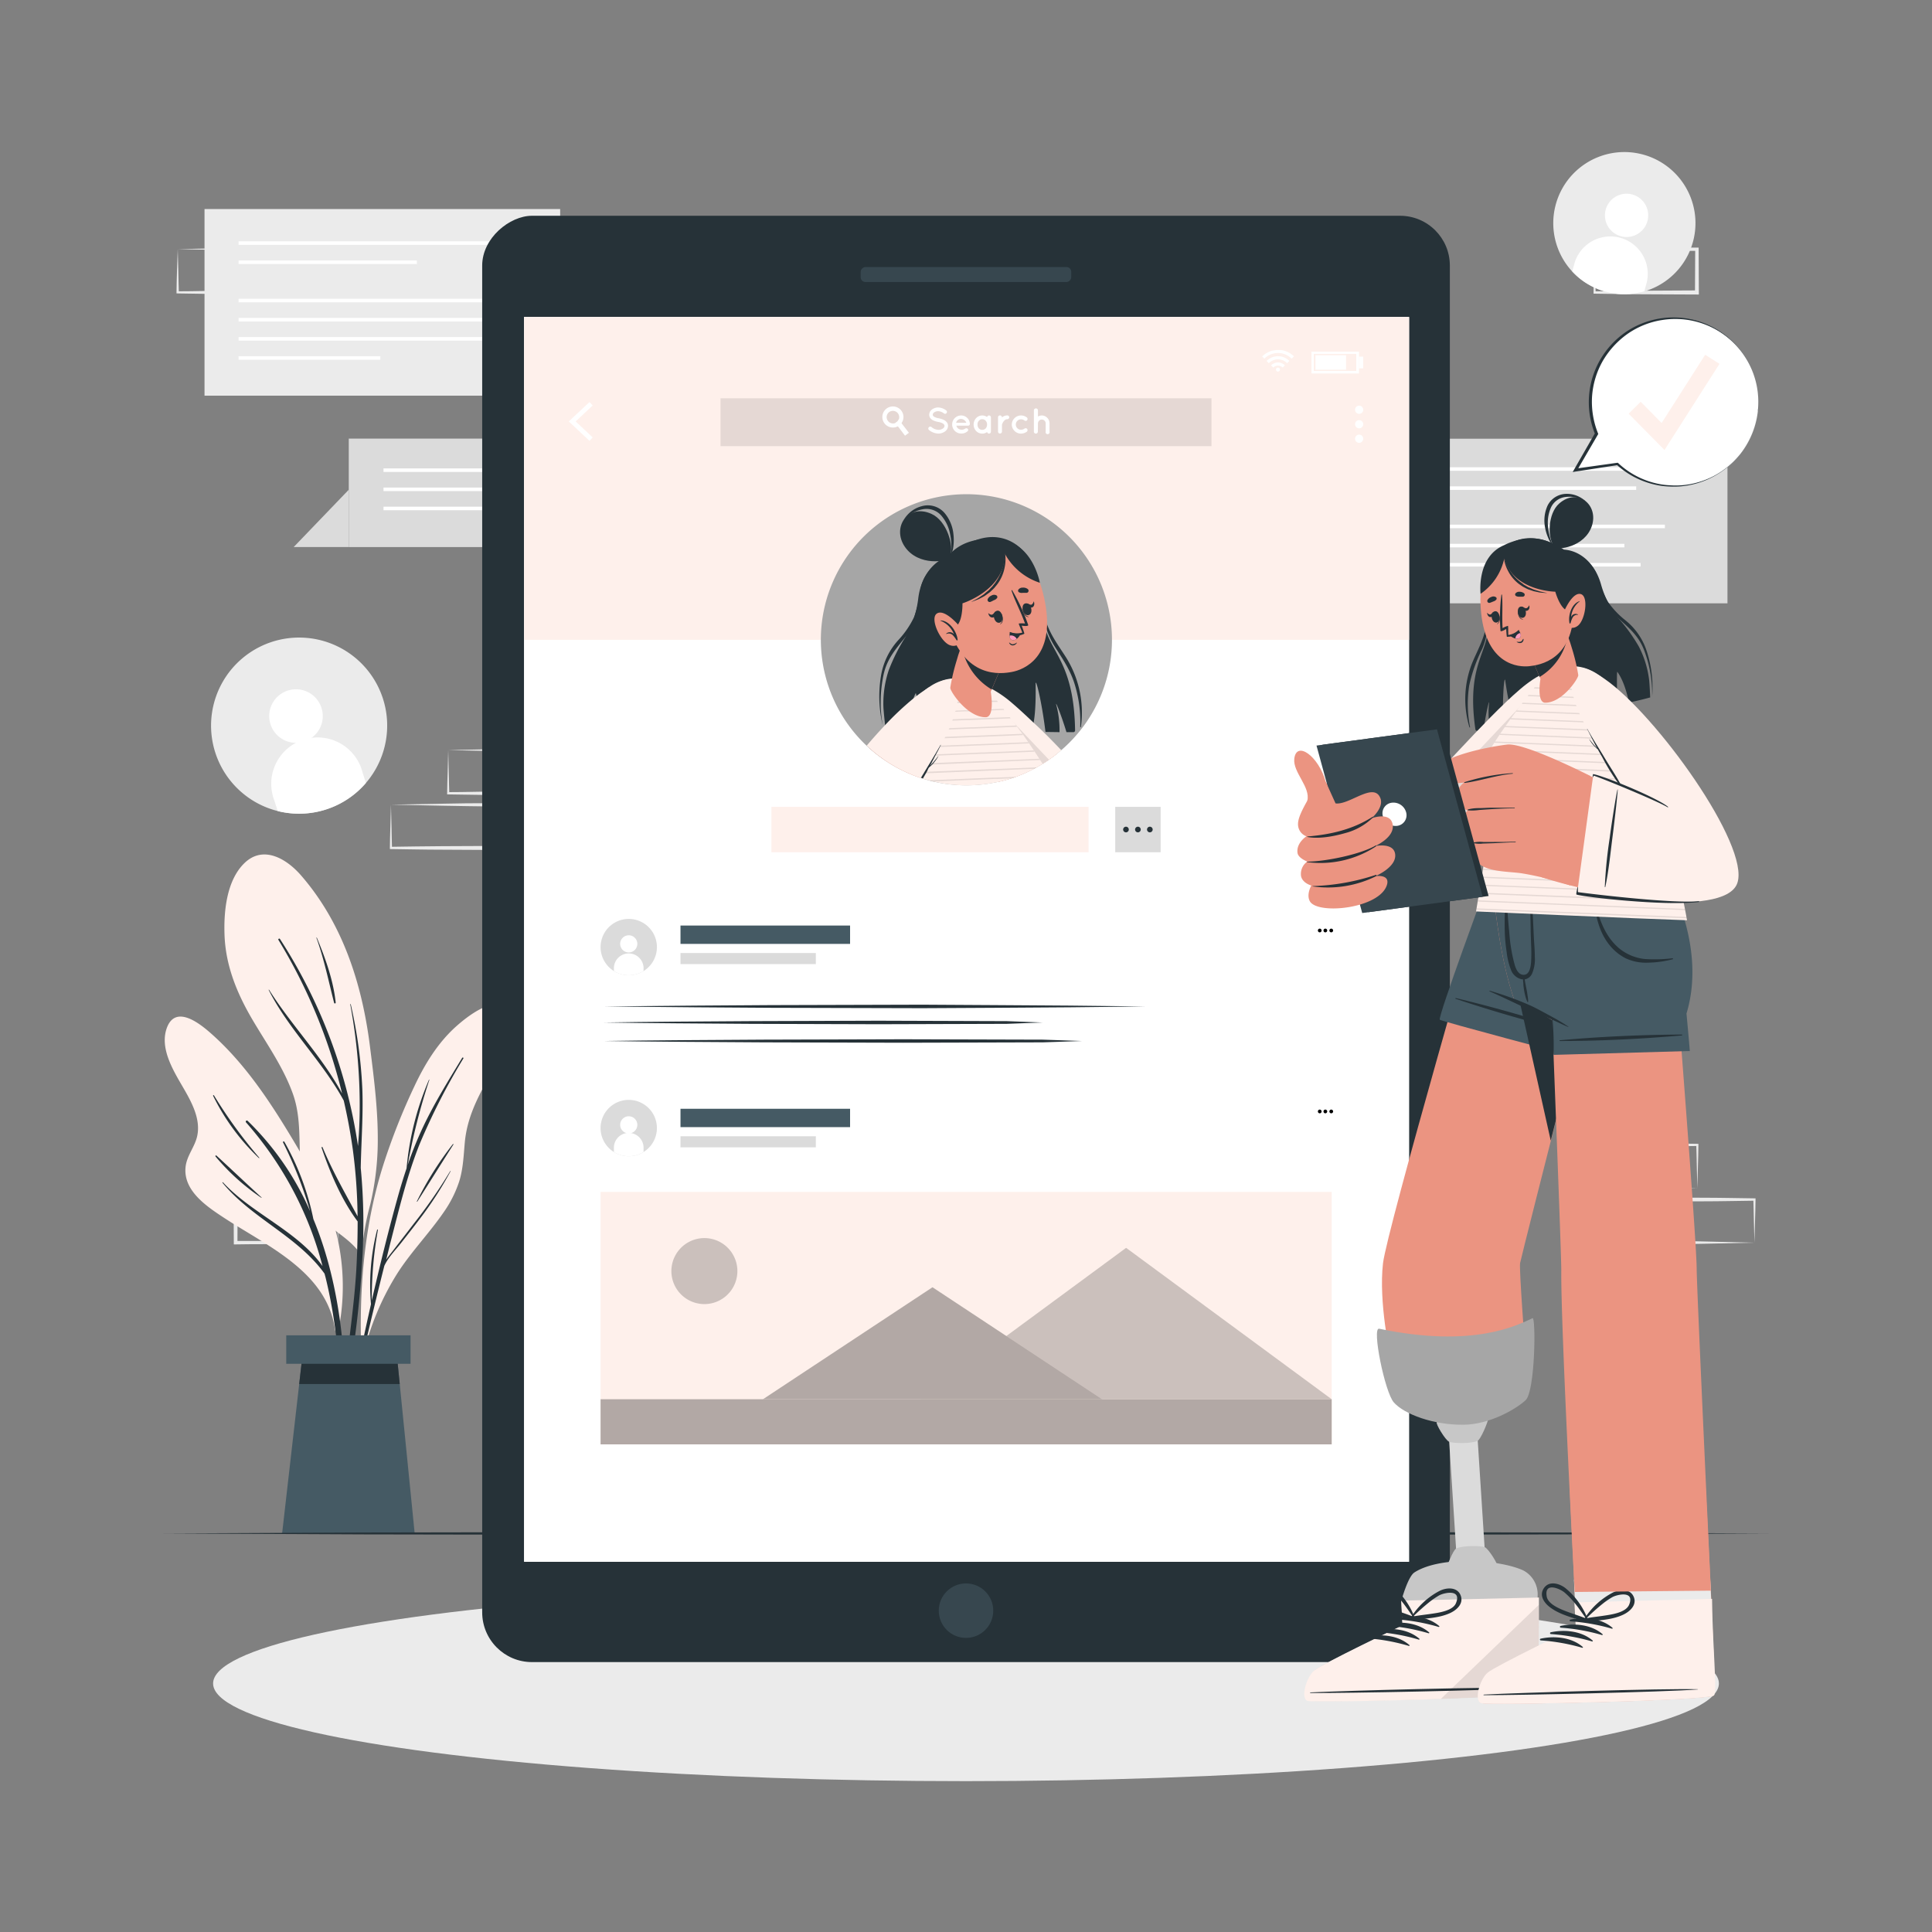 <svg xmlns="http://www.w3.org/2000/svg" viewBox="0 0 500 500"><rect x="0" y="0" width="500" height="500" fill="#808080" stroke="none"/><g id="freepik--background-complete--inject-230"><path d="M60.73,78.58l13.12-.28,6.66-.11c2.23,0,4.46,0,6.7,0h.44v.45l.06,11.19v.5h-.5L74,90.21c-4.42,0-8.83-.11-13.24-.16h-.28v-.27c0-1.9.09-3.78.13-5.65Zm0,0,.14,5.66c0,1.86.11,3.7.13,5.53l-.27-.27c4.41,0,8.82-.16,13.24-.16l13.24-.07-.5.5.05-11.19.45.45C85,79,82.85,79,80.66,79l-6.58-.11Z" style="fill:#ebebeb"></path><path d="M75.5,64.47l13.12-.28,6.66-.11c2.23,0,4.47,0,6.7,0h.44v.45l.06,11.19v.5H102L88.74,76.1c-4.42,0-8.83-.11-13.24-.16h-.28v-.27c0-1.9.09-3.78.13-5.65Zm0,0,.14,5.66c0,1.86.11,3.7.13,5.53l-.27-.27c4.41,0,8.82-.16,13.24-.16L102,75.16l-.5.5,0-11.19.45.45c-2.18,0-4.36,0-6.55-.06l-6.58-.11Z" style="fill:#ebebeb"></path><path d="M101.18,208.24,114.3,208l6.66-.11c2.23,0,4.47,0,6.7-.06h.44v.45l.06,11.19v.5h-.5l-13.24-.07c-4.42,0-8.83-.11-13.24-.16h-.28v-.27c0-1.9.09-3.79.13-5.66Zm0,0,.14,5.65c0,1.86.11,3.71.13,5.54l-.27-.28c4.41-.05,8.82-.15,13.24-.16l13.24-.06-.5.5,0-11.19.45.44c-2.19,0-4.36,0-6.55-.05l-6.58-.11Z" style="fill:#ebebeb"></path><path d="M116,194.13l13.12-.28,6.66-.11c2.23-.05,4.47,0,6.7-.06h.44v.45l.06,11.19v.5h-.5l-13.24-.07c-4.42,0-8.83-.11-13.24-.16h-.28v-.27c0-1.9.09-3.79.14-5.66Zm0,0,.14,5.65c0,1.86.11,3.71.13,5.54L116,205c4.41,0,8.82-.15,13.24-.16l13.24-.06-.5.5,0-11.19.45.44c-2.18,0-4.36,0-6.55,0l-6.58-.11Z" style="fill:#ebebeb"></path><path d="M46,64.47l13.13-.28,6.66-.11c2.22,0,4.46,0,6.69,0h.45v.45l.05,11.19v.5h-.51L59.19,76.1c-4.41,0-8.82-.11-13.24-.16h-.27v-.27c0-1.9.09-3.78.13-5.65Zm0,0,.15,5.66c0,1.86.11,3.7.13,5.53L46,75.39c4.42,0,8.83-.16,13.24-.16l13.24-.07-.5.5L72,64.47l.44.45c-2.18,0-4.35,0-6.54-.06l-6.58-.11Z" style="fill:#ebebeb"></path><path d="M439.27,307.5l-13.12.27-6.66.12c-2.23,0-4.46,0-6.7.05h-.44v-.44l-.06-11.19v-.51h.5l13.24.06c4.42,0,8.83.11,13.24.16h.28v.27c0,1.89-.09,3.78-.13,5.65Zm0,0-.14-5.66c0-1.86-.11-3.7-.13-5.53l.27.27c-4.41.05-8.82.16-13.24.16l-13.24.07.5-.5-.05,11.19-.45-.45c2.19,0,4.36,0,6.55.05l6.58.12Z" style="fill:#ebebeb"></path><path d="M454.05,321.61l-13.13.27-6.66.12c-2.23,0-4.46,0-6.69.05h-.45v-.44l-.05-11.19v-.51h.51l13.24.06c4.41,0,8.82.11,13.24.16h.27v.27c0,1.89-.09,3.78-.13,5.65Zm0,0L453.9,316c0-1.86-.11-3.7-.13-5.53l.28.27c-4.42.05-8.83.16-13.24.16l-13.24.06.5-.49L428,321.61l-.44-.45c2.18,0,4.35,0,6.54,0l6.58.12Z" style="fill:#ebebeb"></path><path d="M87.43,321.61l-13.12.27-6.66.12c-2.23,0-4.47,0-6.7.05h-.44v-.44l-.06-11.19v-.51H61l13.24.06c4.42,0,8.83.11,13.24.16h.28v.27c0,1.89-.09,3.78-.14,5.65Zm0,0L87.29,316c0-1.86-.11-3.7-.13-5.53l.27.27c-4.41.05-8.82.16-13.24.16L61,310.91l.5-.49-.05,11.19-.45-.45c2.18,0,4.36,0,6.55,0l6.58.12Z" style="fill:#ebebeb"></path><path d="M412.68,64.47l13.13-.28,6.66-.11c2.22,0,4.46,0,6.69,0h.45v.45l.05,11.19v.5h-.5l-13.24-.06c-4.41,0-8.83-.11-13.24-.16h-.27v-.27c0-1.9.08-3.78.13-5.65Zm0,0,.14,5.66c.05,1.86.12,3.7.13,5.53l-.27-.27c4.41,0,8.83-.16,13.24-.16l13.24-.07-.5.5.06-11.19.44.45c-2.18,0-4.36,0-6.54-.06L426,64.75Z" style="fill:#ebebeb"></path><polygon points="52.93 102.4 144.97 102.4 144.97 54.1 52.93 54.1 52.93 54.1 52.93 102.4 52.93 102.4" style="fill:#ebebeb"></polygon><polygon points="159.22 102.4 144.97 102.4 144.97 87.57 159.22 102.4" style="fill:#ebebeb"></polygon><rect x="61.74" y="62.45" width="74.42" height="0.92" style="fill:#fff"></rect><rect x="61.74" y="67.41" width="46.15" height="0.92" style="fill:#fff"></rect><rect x="61.74" y="77.32" width="63.22" height="0.92" style="fill:#fff"></rect><rect x="61.74" y="82.28" width="74.42" height="0.92" style="fill:#fff"></rect><rect x="61.74" y="87.23" width="74.42" height="0.92" style="fill:#fff"></rect><rect x="61.74" y="92.19" width="36.69" height="0.92" style="fill:#fff"></rect><rect x="355.03" y="113.54" width="92.04" height="42.6" style="fill:#dbdbdb"></rect><polygon points="340.78 156.14 355.03 156.14 355.03 141.31 340.78 156.14" style="fill:#dbdbdb"></polygon><rect x="364.02" y="135.78" width="66.85" height="0.92" style="fill:#fff"></rect><rect x="364.02" y="140.74" width="56.37" height="0.92" style="fill:#fff"></rect><rect x="364.02" y="125.87" width="59.43" height="0.92" style="fill:#fff"></rect><rect x="364.02" y="120.92" width="72.73" height="0.92" style="fill:#fff"></rect><rect x="364.02" y="145.7" width="60.57" height="0.92" style="fill:#fff"></rect><rect x="90.26" y="113.51" width="92.04" height="28.07" style="fill:#dbdbdb"></rect><polygon points="76.01 141.57 90.26 141.57 90.26 126.74 76.01 141.57" style="fill:#dbdbdb"></polygon><rect x="99.25" y="121.22" width="66.85" height="0.92" style="fill:#fff"></rect><rect x="99.25" y="126.18" width="56.37" height="0.92" style="fill:#fff"></rect><rect x="99.25" y="131.13" width="60.57" height="0.92" style="fill:#fff"></rect><path d="M406.9,70.27a17.85,17.85,0,0,0,4.52,3.55,18.4,18.4,0,1,0-4.52-3.55Z" style="fill:#ebebeb"></path><path d="M415.56,54.24a5.6,5.6,0,1,0,6.89-3.9A5.59,5.59,0,0,0,415.56,54.24Z" style="fill:#fff"></path><path d="M407.51,68l-.61,2.23a17.85,17.85,0,0,0,4.52,3.55,18.29,18.29,0,0,0,14.13,1.6l.61-2.22A9.68,9.68,0,0,0,407.51,68Z" style="fill:#fff"></path><path d="M71.88,209.9a22.8,22.8,0,0,0,28.27-23.66A22.79,22.79,0,1,0,71.88,209.9Z" style="fill:#ebebeb"></path><path d="M70,187.42a6.93,6.93,0,1,0,4.51-8.71A6.93,6.93,0,0,0,70,187.42Z" style="fill:#fff"></path><path d="M71,207.17l.87,2.73a22.76,22.76,0,0,0,22.83-7.28l-.87-2.71A12,12,0,1,0,71,207.17Z" style="fill:#fff"></path></g><g id="freepik--Shadow--inject-230"><ellipse cx="250" cy="435.68" rx="194.85" ry="25.28" style="fill:#ebebeb"></ellipse></g><g id="freepik--Plant--inject-230"><path d="M95.82,311.72a68.92,68.92,0,0,0-2.21,12.47c.12.21.1,1,0,.77,0,.68-1.07.56-1.07-.12,0-.44,0-.88,0-1.31-2.44-3-6-4.94-8.84-7.57a16.51,16.51,0,0,1-4.84-7.7c-2.37-8.18-.15-16.84-3-25-2.46-7-6.87-13.14-10.61-19.51-3.94-6.73-6.84-13.81-7.14-21.7-.23-6.05.49-14.1,5.09-18.62,4.88-4.81,10.93-1.21,14.67,3.08,10.82,12.42,15.83,28.13,17.86,44.19,1.12,8.89,2.28,17.83,2,26.8A72.53,72.53,0,0,1,95.82,311.72Z" style="fill:#FEF0EB"></path><path d="M93.66,327.45a152.3,152.3,0,0,0-.3-25.18s0,0,0-.09c.13-6.8.67-13.58.41-20.4a121.39,121.39,0,0,0-3-21.88c0-.08-.15-.06-.13,0a143.87,143.87,0,0,1,2.37,21.4c.13,3.85.11,7.69-.1,11.54-.06,1.25-.18,2.51-.26,3.77h0A134.8,134.8,0,0,0,72.45,243c-.14-.22-.54,0-.4.24A139.65,139.65,0,0,1,88.53,283c-5.2-9.64-13.07-17.58-18.9-26.85a.05.05,0,0,0-.09.06c5.24,10.32,13.9,18.46,19.42,28.62q1.44,6.23,2.33,12.54a141,141,0,0,1,1.25,17.42c-3.17-5.93-6.46-11.6-9.06-17.87-.07-.17-.31-.06-.25.11,2.21,6.51,5.18,13.53,9.33,19.08q0,6.19-.34,12.37c-.65,11-2.53,21.84-3.4,32.79a.26.26,0,0,0,.51.06A252.31,252.31,0,0,0,93.66,327.45Z" style="fill:#263238"></path><path d="M82,242.68c0-.08-.15,0-.12,0,2,5.55,3.14,11.18,4.59,16.87a.21.21,0,0,0,.41-.07C86.28,253.76,84.22,248,82,242.68Z" style="fill:#263238"></path><path d="M133,266a82.91,82.91,0,0,1-4.61,9.48C124.74,282,121,288,120.29,295.66c-.31,3.41-.42,6.84-1.46,10.13a30.25,30.25,0,0,1-4,7.93c-3.92,5.71-8.82,10.63-12.45,16.55a69.49,69.49,0,0,0-8.27,20c-.09.38-.7.28-.61-.11a.24.24,0,0,0,0-.08.15.15,0,0,1,0-.08c-.58-16.4.73-32.92,5.73-48.62a166.33,166.33,0,0,1,8-20.22c2.67-5.7,6-11.17,10.71-15.43,3.05-2.74,9.67-7.95,14-5.2C134,261.81,133.79,263.9,133,266Z" style="fill:#FEF0EB"></path><path d="M116.5,303.11A133.32,133.32,0,0,1,107,316.8c-1.58,2.08-3.19,4.13-4.78,6.2-.75,1-1.59,2-2.27,3,.43-1.72.85-3.45,1.29-5.17,2.12-8.28,4.15-16.64,7.3-24.6a167.21,167.21,0,0,1,11.38-22.31c.11-.19-.19-.33-.31-.15-3.46,5.7-7,11.39-9.89,17.4a94,94,0,0,0-4.2,10.31,160.25,160.25,0,0,1,5.59-22c0-.07-.07-.12-.09-.05a75,75,0,0,0-5.8,22.93s0,0,0,0q-1.07,3.19-2,6.45c-2.58,9.17-4.85,18.43-7,27.73a99.62,99.62,0,0,1,1.58-18.23c0-.14-.18-.17-.21,0a57.56,57.56,0,0,0-1.58,19.21q-1.2,5.31-2.33,10.62c-1.61,7.56-3.59,15.25-4.53,22.92a.15.15,0,0,0,.3,0c1.13-4.13,1.8-8.42,2.72-12.61s1.88-8.39,2.85-12.58q2.15-9.15,4.44-18.26c1-2.23,3-4.2,4.45-6.07,1.61-2.05,3.23-4.1,4.8-6.19a92.65,92.65,0,0,0,7.88-12.2C116.69,303.09,116.55,303,116.5,303.11Z" style="fill:#263238"></path><path d="M117.2,296.1a85,85,0,0,0-9.32,14.81c0,.07.07.14.11.07,3.14-4.91,6.22-9.87,9.35-14.79C117.4,296.11,117.26,296,117.2,296.1Z" style="fill:#263238"></path><path d="M47.42,281.49c2.12,3.66,4.55,8.05,3.63,12.44-.57,2.79-2.61,5-3,7.88-.82,6.26,5.42,10.4,9.93,13.36,11.26,7.38,26.7,14,28.74,29.05.08.53,1,.4.94-.12a.3.3,0,0,0,0-.1s0-.05,0-.09a57.66,57.66,0,0,0-.21-23c-1.68-7.77-5.07-14.76-9.07-21.59-6.78-11.55-14-23.39-24.2-32.24-2.83-2.45-8.64-6.85-10.9-1.32C41.14,271.09,44.81,277,47.42,281.49Z" style="fill:#FEF0EB"></path><path d="M57.72,306c7.46,8.08,19.33,12.61,25.75,21.66a90.76,90.76,0,0,0-19.79-37.18.29.29,0,0,1,.41-.41,73.33,73.33,0,0,1,16.17,23.42,104.84,104.84,0,0,0-7-17.81.19.19,0,0,1,.33-.19,68.13,68.13,0,0,1,7.51,20C89.6,336,90.38,360,88.61,381.62a.25.25,0,0,1-.49,0c.49-17,.22-34.34-3.86-51l-.27-1c-7-9.74-18.8-14.26-26.4-23.51C57.52,306,57.64,305.9,57.72,306Z" style="fill:#263238"></path><path d="M56,299.05c3.92,3.6,7.77,7.27,11.7,10.86,0,0,0,.11-.06.08a57.29,57.29,0,0,1-11.87-10.7A.17.17,0,0,1,56,299.05Z" style="fill:#263238"></path><path d="M55.37,283.48A123.47,123.47,0,0,0,67.09,299.6a.07.07,0,0,1-.1.1,56.82,56.82,0,0,1-11.83-16.1A.12.12,0,0,1,55.37,283.48Z" style="fill:#263238"></path><polygon points="73.01 396.86 107.32 396.86 102.7 350.69 78.29 350.69 73.01 396.86" style="fill:#455a64"></polygon><polygon points="77.43 358.19 103.45 358.19 102.7 350.69 78.29 350.69 77.43 358.19" style="fill:#263238"></polygon><rect x="74.08" y="345.57" width="32.17" height="7.37" transform="translate(180.33 698.52) rotate(180)" style="fill:#455a64"></rect></g><g id="freepik--Floor--inject-230"><polygon points="42.22 396.86 94.16 396.61 146.11 396.52 250 396.36 353.89 396.52 405.84 396.61 457.78 396.86 405.84 397.1 353.89 397.19 250 397.36 146.11 397.19 94.16 397.1 42.22 396.86" style="fill:#263238"></polygon></g><g id="freepik--Device--inject-230"><rect x="62.84" y="117.78" width="374.31" height="250.43" rx="12.89" transform="translate(493 -7) rotate(90)" style="fill:#263238"></rect><rect x="135.64" y="82.04" width="229.01" height="322.14" style="fill:#fff"></rect><rect x="248.05" y="43.8" width="3.89" height="54.5" rx="1.25" transform="translate(321.04 -178.95) rotate(90)" style="fill:#37474f"></rect><circle cx="250" cy="416.84" r="7.05" style="fill:#37474f"></circle><rect x="135.64" y="82.04" width="229.01" height="322.14" style="fill:#fff"></rect><rect x="135.64" y="82.04" width="229.01" height="83.55" style="fill:#FEF0EB"></rect><g id="freepik--u5Zjqx--inject-230"><path d="M334.85,92.25c-.13.12-.25.24-.37.37l-.21.2a5,5,0,0,0-7.06,0l-.2-.21-.36-.36h0l0,0c.15-.14.3-.28.46-.41a5.7,5.7,0,0,1,1.07-.68,5.53,5.53,0,0,1,1.42-.48c.23,0,.47-.06.71-.09H331l.48,0a5.82,5.82,0,0,1,1.31.31,5.91,5.91,0,0,1,.88.42,5.45,5.45,0,0,1,.84.58l.39.35Z" style="fill:#fff"></path><path d="M328.37,94c-.19-.2-.38-.39-.58-.58a4,4,0,0,1,2.36-1.18,4.12,4.12,0,0,1,3.54,1.17l-.58.58a3.34,3.34,0,0,0-4.74,0Z" style="fill:#fff"></path><path d="M332.53,94.55l-.58.58a1.71,1.71,0,0,0-2.42,0l-.58-.57A2.52,2.52,0,0,1,332.53,94.55Z" style="fill:#fff"></path><path d="M331.26,95.65a.52.52,0,1,1-.52-.52A.52.52,0,0,1,331.26,95.65Z" style="fill:#fff"></path></g><path d="M351.7,96.65H339.42V91H351.7ZM340,96h11V91.59H340Z" style="fill:#fff"></path><rect x="340.44" y="91.93" width="7.92" height="3.76" style="fill:#fff"></rect><rect x="351.71" y="92.29" width="1.09" height="3.04" style="fill:#fff"></rect><rect x="199.64" y="208.81" width="82.08" height="11.75" style="fill:#FEF0EB"></rect><rect x="288.62" y="208.81" width="11.75" height="11.75" style="fill:#dbdbdb"></rect><path d="M292.13,214.68a.73.73,0,1,1-.73-.73A.73.73,0,0,1,292.13,214.68Z" style="fill:#263238"></path><path d="M295.22,214.68a.73.73,0,1,1-.73-.73A.73.73,0,0,1,295.22,214.68Z" style="fill:#263238"></path><path d="M298.31,214.68a.73.73,0,1,1-.73-.73A.73.73,0,0,1,298.31,214.68Z" style="fill:#263238"></path><polygon points="152.56 114.09 147.2 109.07 152.56 104.05 153.39 104.93 148.98 109.07 153.39 113.2 152.56 114.09" style="fill:#fff"></polygon><path d="M352.8,105.94a1.06,1.06,0,1,1-2.11,0,1.06,1.06,0,0,1,2.11,0Z" style="fill:#fff"></path><path d="M352.8,109.69a1.06,1.06,0,1,1-2.11,0,1.06,1.06,0,0,1,2.11,0Z" style="fill:#fff"></path><path d="M352.8,113.44a1.06,1.06,0,1,1-2.11,0,1.06,1.06,0,0,1,2.11,0Z" style="fill:#fff"></path><rect x="186.47" y="103.08" width="127.06" height="12.39" style="opacity:0.1"></rect><path d="M235.22,112l-1,.76-1.86-2.45-.67-.89a1.63,1.63,0,0,0,.38-.22,1.61,1.61,0,0,0,.52-.67l.72,1Z" style="fill:#fff"></path><path d="M233.25,106.26a2.73,2.73,0,1,0-.89,4.07,2.66,2.66,0,0,0,.95-.83A2.72,2.72,0,0,0,233.25,106.26Zm-1.18,3a1.63,1.63,0,0,1-.38.22,1.64,1.64,0,0,1-1.6-2.82,1.64,1.64,0,0,1,2.29.31,1.63,1.63,0,0,1-.31,2.29Z" style="fill:#fff"></path><path d="M240.37,110.58a.5.5,0,0,1,.69-.06,3,3,0,0,0,1.8.72,2,2,0,0,0,1.17-.35.85.85,0,0,0,.41-.67.54.54,0,0,0-.09-.31,1.05,1.05,0,0,0-.28-.28,3.62,3.62,0,0,0-1.29-.44h0a4.89,4.89,0,0,1-1.21-.37,2,2,0,0,1-.88-.73,1.46,1.46,0,0,1-.21-.77,1.74,1.74,0,0,1,.75-1.37,2.79,2.79,0,0,1,1.63-.5,3.7,3.7,0,0,1,2,.75.49.49,0,0,1,.13.67.48.48,0,0,1-.67.14,2.72,2.72,0,0,0-1.51-.6,1.8,1.8,0,0,0-1.06.32.73.73,0,0,0-.35.59.5.5,0,0,0,.06.26.89.89,0,0,0,.26.25,3.08,3.08,0,0,0,1.17.41h0a5.36,5.36,0,0,1,1.3.4,2.18,2.18,0,0,1,.94.78,1.5,1.5,0,0,1,.22.8,1.8,1.8,0,0,1-.8,1.45,3,3,0,0,1-1.74.54,4.06,4.06,0,0,1-2.41-.94A.5.5,0,0,1,240.37,110.58Z" style="fill:#fff"></path><path d="M246.42,109.87a2.32,2.32,0,0,1,2.29-2.35A2.25,2.25,0,0,1,251,109.7v0a.25.25,0,0,1,0,.08.46.46,0,0,1-.49.38h-3a1.28,1.28,0,0,0,.32.62,1.49,1.49,0,0,0,.9.42,1.57,1.57,0,0,0,1-.23.54.54,0,0,1,.71,0,.44.44,0,0,1,0,.61,2.4,2.4,0,0,1-1.69.62A2.33,2.33,0,0,1,246.42,109.87Zm1-.46h2.66a1.53,1.53,0,0,0-1.39-1A1.32,1.32,0,0,0,247.44,109.41Z" style="fill:#fff"></path><path d="M256.45,109.88v1.84a.51.51,0,0,1-.5.5.52.52,0,0,1-.49-.41,2.08,2.08,0,0,1-1.25.41,2.17,2.17,0,0,1-1.6-.69,2.46,2.46,0,0,1,0-3.31,2.18,2.18,0,0,1,1.6-.7,2.15,2.15,0,0,1,1.25.41.52.52,0,0,1,.49-.41.5.5,0,0,1,.5.5Zm-1,0a1.39,1.39,0,0,0-.36-1,1.16,1.16,0,0,0-.88-.39,1.1,1.1,0,0,0-.87.39,1.35,1.35,0,0,0-.36,1,1.42,1.42,0,0,0,.36,1,1.18,1.18,0,0,0,.87.36,1.25,1.25,0,0,0,.88-.36A1.46,1.46,0,0,0,255.45,109.88Z" style="fill:#fff"></path><path d="M261.19,108a.5.5,0,0,1-.5.49.89.89,0,0,0-.56.18,1.71,1.71,0,0,0-.44.45,2.8,2.8,0,0,0-.38.79v1.79a.52.52,0,0,1-.52.5.51.51,0,0,1-.5-.5V108a.49.49,0,0,1,.5-.49.5.5,0,0,1,.52.49v.06a1.7,1.7,0,0,1,.19-.19,2.15,2.15,0,0,1,1.19-.36A.49.49,0,0,1,261.19,108Z" style="fill:#fff"></path><path d="M261.85,109.88a2.4,2.4,0,0,1,2.39-2.36,2.49,2.49,0,0,1,1.5.51.53.53,0,0,1,.1.7.49.49,0,0,1-.7.09,1.59,1.59,0,0,0-.9-.3,1.35,1.35,0,1,0,0,2.7,1.54,1.54,0,0,0,.9-.3.51.51,0,0,1,.7.1.53.53,0,0,1-.1.7,2.62,2.62,0,0,1-1.5.5A2.39,2.39,0,0,1,261.85,109.88Z" style="fill:#fff"></path><path d="M268.6,111.7a.52.52,0,0,1-.53.52.53.53,0,0,1-.5-.39.44.44,0,0,1,0-.13v-5.55a.53.53,0,0,1,1.05,0v1.64a2.13,2.13,0,0,1,1-.27,2.05,2.05,0,0,1,2,2.06v2.12a.52.52,0,1,1-1,0v-2.12a1,1,0,1,0-2,0Z" style="fill:#fff"></path><path d="M166.55,251.31a7.11,7.11,0,0,1-2.1.87,7.28,7.28,0,0,1-8.81-5.34,7.29,7.29,0,1,1,10.91,4.47Z" style="fill:#dbdbdb"></path><path d="M164.94,244.27a2.22,2.22,0,1,1-2.22-2.22A2.22,2.22,0,0,1,164.94,244.27Z" style="fill:#fff"></path><path d="M166.55,250.39v.92a7.11,7.11,0,0,1-2.1.87,7.22,7.22,0,0,1-5.57-.88v-.91a3.84,3.84,0,0,1,7.67,0Z" style="fill:#fff"></path><path d="M341.55,240.33a.49.49,0,0,1,.48.48.48.48,0,0,1-.48.48.47.47,0,0,1-.48-.48A.48.48,0,0,1,341.55,240.33Z"></path><path d="M343,240.33a.49.49,0,0,1,.48.48.48.48,0,0,1-.48.48.47.47,0,0,1-.48-.48A.48.48,0,0,1,343,240.33Z"></path><path d="M344.53,240.33a.49.49,0,0,1,.48.48.48.48,0,0,1-.48.48.47.47,0,0,1-.48-.48A.48.48,0,0,1,344.53,240.33Z"></path><polygon points="156.3 260.47 179.97 260.25 199.55 260.12 238.7 260.01 257.35 260.12 276.93 260.25 296.51 260.47 276.93 260.69 257.35 260.82 238.7 260.92 199.55 260.82 179.97 260.69 156.3 260.47" style="fill:#263238"></polygon><path d="M156.3,264.62c11-.19,26.87-.28,37.92-.35l33.15-.11,33.16.11,9.29.35-9.29.35-33.16.1-33.15-.1C183.17,264.89,167.35,264.81,156.3,264.62Z" style="fill:#263238"></path><path d="M156.3,269.41c12-.19,29.28-.27,41.33-.35l36.13-.1,36.12.1,10.13.35-10.13.35-36.12.1-36.13-.1C185.58,269.69,168.34,269.6,156.3,269.41Z" style="fill:#263238"></path><rect x="176.11" y="239.53" width="43.89" height="4.75" style="fill:#455a64"></rect><rect x="176.11" y="246.64" width="35.03" height="2.87" style="fill:#dbdbdb"></rect><path d="M166.55,298.14a7.41,7.41,0,0,1-2.1.88,7.29,7.29,0,1,1,2.1-.88Z" style="fill:#dbdbdb"></path><path d="M164.94,291.11a2.22,2.22,0,1,1-2.22-2.22A2.22,2.22,0,0,1,164.94,291.11Z" style="fill:#fff"></path><path d="M166.55,297.23v.91a7.41,7.41,0,0,1-2.1.88,7.3,7.3,0,0,1-5.57-.88v-.91a3.84,3.84,0,1,1,7.67,0Z" style="fill:#fff"></path><path d="M341.55,287.16a.49.49,0,0,1,.48.49.48.48,0,0,1-.48.47.47.47,0,0,1-.48-.47A.48.48,0,0,1,341.55,287.16Z"></path><path d="M343,287.16a.49.49,0,0,1,.48.49.48.48,0,0,1-.48.47.47.47,0,0,1-.48-.47A.48.48,0,0,1,343,287.16Z"></path><path d="M344.53,287.16a.49.49,0,0,1,.48.49.48.48,0,0,1-.48.47.47.47,0,0,1-.48-.47A.48.48,0,0,1,344.53,287.16Z"></path><rect x="155.43" y="308.47" width="189.21" height="65.33" transform="translate(500.07 682.27) rotate(180)" style="fill:#FEF0EB"></rect><path d="M173.92,327.28a8.54,8.54,0,1,0,6.71-6.7A8.55,8.55,0,0,0,173.92,327.28Z" style="opacity:0.2"></path><polygon points="238.23 362.12 344.64 362.12 291.44 322.94 238.23 362.12" style="opacity:0.2"></polygon><polygon points="197.41 362.15 285.26 362.15 241.33 333.14 197.41 362.15" style="fill:#FEF0EB"></polygon><polygon points="197.41 362.15 285.26 362.15 241.33 333.14 197.41 362.15" style="opacity:0.3"></polygon><rect x="155.43" y="362.12" width="189.21" height="11.68" style="fill:#FEF0EB"></rect><rect x="155.43" y="362.12" width="189.21" height="11.68" style="opacity:0.3"></rect><rect x="176.11" y="286.95" width="43.89" height="4.75" style="fill:#455a64"></rect><rect x="176.11" y="294.06" width="35.03" height="2.87" style="fill:#dbdbdb"></rect></g><g id="freepik--character-2--inject-230"><path d="M269.92,197.61a36.88,36.88,0,0,1-10.85,4.55,37.67,37.67,0,1,1,10.85-4.55Z" style="fill:#a6a6a6"></path><path d="M278.23,189a.45.45,0,0,1-.39.48H276c-1.42-4.69-3-8.45-2.62-7a25.11,25.11,0,0,1,.82,7l-3.63-.05c-1-8.17-2.58-14.27-2.55-12.42.1,7.48-.43,9.85-1,12.37-8.76-.14-20.24-.47-28.53-.9-.75-4.52-1.35-9.4-1.51-9.07-1.25,2.44-1.74,6.08-1.9,8.89-2.64-.15-4.75-.33-6-.51,0,0-.43-3.79-.46-5a27.29,27.29,0,0,1,1.38-9.33,47.58,47.58,0,0,1,4.25-8.47l0,0s0,0,0,0a27.12,27.12,0,0,0,2.49-5.67l0,0a27.54,27.54,0,0,0,.9-4.43c.65-5.48,3.78-10,8.68-11.19,9.57-8.6,18.53-4.12,20.94,3.12.24.71.46,1.51.67,2.39v0c.78,3.24,1.42,7.43,2,10.67,0,0,0,0,0,0a.08.08,0,0,0,0,0h0a32.68,32.68,0,0,0,.91,3.76C272.91,169.54,278,173.15,278.23,189Z" style="fill:#263238"></path><path d="M244.14,145a10.14,10.14,0,0,0-6,8,28.24,28.24,0,0,1-1.61,6.76,23.72,23.72,0,0,1-3.94,5.78,18.16,18.16,0,0,0-4.63,9.61,32.41,32.41,0,0,0,.48,12.54,0,0,0,0,0,0,0,34.29,34.29,0,0,1,.21-13c.9-4.31,3.34-6.9,5.86-10.06a18.59,18.59,0,0,0,3.89-8.68c.34-2,.41-4,1.25-5.86a11.18,11.18,0,0,1,4.66-4.63C244.59,145.25,244.39,144.86,244.14,145Z" style="fill:#263238"></path><path d="M275.9,170.15c-2.08-3.27-4.29-6.09-5.41-10.05-1-3.61-1.52-7.38-2.57-11,0-.06-.1,0-.08,0,1.57,6.39,1.63,12.73,5.15,18.25,1.91,3,3.83,5.78,5,9.3a33,33,0,0,1,1.57,11.46c0,.14.17.15.18,0A26.9,26.9,0,0,0,275.9,170.15Z" style="fill:#263238"></path><path d="M273.47,195.11c-.65.53-1.32,1-2,1.49-.5.35-1,.69-1.54,1l-.1.06c-.49.31-1,.6-1.51.88l-.67.37A35.86,35.86,0,0,1,263,201q-.56.21-1.14.39c-.89.29-1.81.55-2.74.78l-.75.17c-.14-.27-.29-.53-.42-.79a2.79,2.79,0,0,1-.18-.34c-.34-.63-.67-1.24-1-1.83a3.79,3.79,0,0,1-.18-.34c-.33-.63-.64-1.24-.93-1.82-.06-.11-.12-.22-.17-.33-.33-.65-.63-1.27-.91-1.85-.06-.11-.11-.22-.16-.33q-.47-1-.84-1.83c-.05-.11-.1-.22-.14-.33l0-.11c-.21-.49-.45-1.07-.7-1.73,0-.11-.09-.23-.14-.35-.16-.4-.32-.83-.47-1.28-.07-.18-.14-.36-.2-.55l-.12-.34c-.2-.6-.41-1.22-.6-1.85,0-.11-.06-.22-.1-.34-.18-.62-.35-1.24-.49-1.85,0-.11-.06-.22-.08-.33l0-.13a16.29,16.29,0,0,1-.32-1.73,2,2,0,0,1-.05-.34,9.35,9.35,0,0,1-.11-1.86,1.88,1.88,0,0,1,0-.34,3.26,3.26,0,0,1,.63-1.91,1.82,1.82,0,0,1,.38-.35h0l.17-.08s0,0,0,0l.19-.08h.06l0,0h.05a3.27,3.27,0,0,1,1.35,0l.36.1a4.35,4.35,0,0,1,.51.17h0a14.44,14.44,0,0,1,2.75,1.46c.51.32,1.06.69,1.64,1.12a82.68,82.68,0,0,1,9.06,8.59C269.25,190.52,271.38,192.82,273.47,195.11Z" style="fill:#eb9481"></path><path d="M274.66,194.15c-.39.33-.78.65-1.19,1-.65.53-1.32,1-2,1.49-.5.35-1,.69-1.54,1l-.1.06c-.49.31-1,.6-1.51.88l-.67.37A35.86,35.86,0,0,1,263,201q-.56.21-1.14.39c-.89.29-1.81.55-2.74.78l-.75.17-.66.14c-.16-.3-.31-.6-.46-.9h0a2.1,2.1,0,0,0-.15-.3h0l0,0-.43-.87-.48-1c-.06-.11-.11-.22-.16-.33h0c-.3-.62-.6-1.23-.88-1.83h0l-.15-.33h0s0,0,0,0l-.79-1.67a.94.94,0,0,1-.06-.15h0l-.15-.33c-.29-.63-.57-1.24-.83-1.83l-.15-.33-.3-.67-.49-1.17h0c0-.11-.09-.23-.14-.34-.15-.36-.29-.7-.42-1l-.06-.15s0-.1-.05-.15h0c0-.11-.09-.22-.13-.32l-.06-.19c-.05-.11-.09-.22-.13-.33h0l0-.08c-.23-.62-.44-1.21-.61-1.77,0,0,0,0,0,0s-.06-.2-.1-.3c-.2-.65-.37-1.27-.5-1.85,0-.11,0-.22-.07-.33-.07-.31-.13-.6-.17-.89h0c0-.21-.07-.41-.1-.61a1.1,1.1,0,0,0,0-.18c0-.06,0-.12,0-.18a1.84,1.84,0,0,1,0-.33,1,1,0,0,0,0-.17c0-.05,0-.11,0-.16s0-.31,0-.46a8.91,8.91,0,0,1,.07-1.08c0-.12,0-.24.06-.34a3.51,3.51,0,0,1,.91-1.86l.07-.06h0a1.84,1.84,0,0,1,.49-.35h0l.17-.08s0,0,0,0l.19-.08.1,0h.05a3.56,3.56,0,0,1,.47-.1,4.32,4.32,0,0,1,.73,0H253a8,8,0,0,1,2,.49s0,0,0,0a11.88,11.88,0,0,1,1.77.82,29.87,29.87,0,0,1,5.29,3.73c1.7,1.45,3.55,3.18,5.47,5C269.87,189.18,272.3,191.68,274.66,194.15Z" style="fill:#FEF0EB"></path><path d="M271.46,196.6c-.5.35-1,.69-1.54,1l-.1.06c-.49.31-1,.6-1.51.88l-.67.37A35.86,35.86,0,0,1,263,201q-.56.21-1.14.39c-.89.29-1.81.55-2.74.78l-.75.17-.66.14c-.16-.3-.31-.6-.46-.9-.05-.1-.1-.2-.16-.3h0s0,0,0,0h0l-.43-.87c-.16-.33-.33-.65-.49-1-.05-.11-.1-.22-.16-.33-.3-.62-.6-1.23-.88-1.83h0l-.15-.33,0,0-.79-1.67-.07-.15-.15-.33c-.29-.63-.57-1.24-.83-1.83l-.15-.33-.3-.67-.5-1.17c0-.11-.09-.23-.14-.34-.15-.36-.29-.7-.42-1l-.06-.15a.47.47,0,0,1-.06-.15c0-.11-.09-.22-.13-.32l-.07-.18c0-.12-.09-.23-.13-.34l0-.08c-.23-.62-.44-1.21-.61-1.77,0,0,0,0,0,0a1.71,1.71,0,0,1-.09-.3h0c-.2-.65-.37-1.27-.5-1.85,0-.11,0-.22-.07-.33-.07-.31-.13-.6-.17-.89h0c0-.21-.07-.41-.1-.61a1.1,1.1,0,0,0,0-.18,1.1,1.1,0,0,1,0-.18l0-.33a1,1,0,0,1,0-.17c0-.05,0-.11,0-.16s0-.31,0-.46a8.91,8.91,0,0,1,.07-1.08c0-.12,0-.24.06-.34a3.51,3.51,0,0,1,.91-1.86l.07-.06h0a2.43,2.43,0,0,1,.49-.35h0l.17-.08s0,0,0,0l.25-.09,0,0h.05a3.56,3.56,0,0,1,.47-.1,4.32,4.32,0,0,1,.73,0l.15.16.11.11.31.33,1.7,1.81.32.33,1.29,1.37h0l.4.41.31.33,1.71,1.81.3.32,1.7,1.8.31.33,1.19,1.25,2.1,2.23Z" style="opacity:0.1"></path><path d="M269.82,197.67c-.49.31-1,.6-1.51.88l-.67.37A35.86,35.86,0,0,1,263,201q-.56.21-1.14.39c-.89.29-1.81.55-2.74.78l-.75.17-.66.14a37.3,37.3,0,0,1-16.24-.25l-1.14-.29c-.48-.13-.95-.27-1.42-.42a1.4,1.4,0,0,1-.29-.09l-.24-.08a.11.11,0,0,1-.08,0c-1-.31-1.9-.67-2.82-1.06l-.72-.32a35.43,35.43,0,0,1-3.36-1.72l-.52-.31-.5-.3c-.58-.36-1.14-.73-1.7-1.12l.15-.39c.05-.11.09-.22.14-.34.25-.64.51-1.28.77-1.9a3.45,3.45,0,0,1,.14-.34h0c.26-.65.54-1.29.82-1.91.05-.12.1-.23.16-.35.29-.65.59-1.29.89-1.9a3.78,3.78,0,0,1,.17-.35l.42-.83c.19-.37.38-.74.57-1.09h0a.36.36,0,0,1,0-.09.41.41,0,0,1,.05-.09l.1-.17c.35-.66.72-1.3,1.09-1.9a3.37,3.37,0,0,1,.22-.35c.42-.69.85-1.33,1.29-1.94a2.7,2.7,0,0,1,.25-.34l0,0h0c.29-.39.59-.77.9-1.12a5.2,5.2,0,0,1,.38-.44,3.4,3.4,0,0,1,.32-.34l.17-.18.17-.17a15.53,15.53,0,0,1,2.06-1.8,1.44,1.44,0,0,1,.25-.18,1.51,1.51,0,0,1,.26-.18l.27-.17h0a12.49,12.49,0,0,1,5.63-2.06A11.73,11.73,0,0,1,253,176.8c.15.08.3.15.44.24a2,2,0,0,1,.25.14l.06,0h0a1.64,1.64,0,0,1,.22.14h0a13.62,13.62,0,0,1,1.54,1.11,6.52,6.52,0,0,1,.65.68l.14.16.14.16h0c.42.47.91,1.06,1.5,1.79l.12.15h0l.13.17h0l1.44,1.82.25.32c.45.58.91,1.18,1.39,1.82h0a1.36,1.36,0,0,0,.12.17l.12.16c.32.41.63.83,1,1.26l.41.56c.07.11.16.22.24.33.33.44.65.88,1,1.33l.35.48.14.19c.47.65.93,1.3,1.4,2a1.27,1.27,0,0,0,.13.19l.09.13h0c.45.66.91,1.32,1.35,2s.9,1.34,1.32,2l.11.16.1.17C269.4,197,269.61,197.34,269.82,197.67Z" style="fill:#FEF0EB"></path><path d="M248,179.49l-.42,0c0,.11,0,.22,0,.34l.43,0,1.47-.06c0-.12,0-.24.06-.34Zm1.42,2.15-1.07,0q.14.16.3.33l.8,0ZM248,179.49l-.42,0c0,.11,0,.22,0,.34l.43,0,1.47-.06c0-.12,0-.24.06-.34Zm0,0-.42,0c0,.11,0,.22,0,.34l.43,0,1.47-.06c0-.12,0-.24.06-.34Zm0,0-.42,0c0,.11,0,.22,0,.34l.43,0,1.47-.06c0-.12,0-.24.06-.34Zm5.79-2.27h0l-.06,0-.23-.14H253l-2,.08h0l-3.3.14h-.44l-1.25.06-4.61.19-.59,0h-.07l-.27.17a1.51,1.51,0,0,0-.26.18h0l.6,0,5.12-.21,1.43-.06h.43l2.68-.11h.12l2.71-.11.68,0A1.64,1.64,0,0,0,253.78,177.22Zm-6.21,2.29c0,.11,0,.22,0,.34l.43,0,1.47-.06c0-.12,0-.24.06-.34l-1.52.06Zm.42,0-.42,0c0,.11,0,.22,0,.34l.43,0,1.47-.06c0-.12,0-.24.06-.34Zm0,0-.42,0c0,.11,0,.22,0,.34l.43,0,1.47-.06c0-.12,0-.24.06-.34Zm0,0-.42,0c0,.11,0,.22,0,.34l.43,0,1.47-.06c0-.12,0-.24.06-.34Zm1.42,2.15-1.07,0q.14.16.3.33l.8,0Zm6.93-2.33-.14-.16-1.18,0-5,.21-.47,0-1.52.06-.42,0-.86,0h0l-8.53.36h-.28l-.17.17-.17.18h.2l9.18-.38.62,0,.43,0,1.47-.06.51,0,5.38-.22,1.14-.05h0ZM246.62,184l-8.82.37c0,.11,0,.22,0,.34l8.66-.37.64,0c0-.11.06-.23.1-.34Zm0,0-8.82.37c0,.11,0,.22,0,.34l8.66-.37.64,0c0-.11.06-.23.1-.34Zm0,0-8.82.37c0,.11,0,.22,0,.34l8.66-.37.64,0c0-.11.06-.23.1-.34Zm0,0-8.82.37c0,.11,0,.22,0,.34l8.66-.37.64,0c0-.11.06-.23.1-.34Zm11.5-2.53h0l-.11-.15h0l-1,0-.37,0-6.59.27-.65,0h0l-1.07,0-.59,0-.51,0-9.77.41-1.53.06h0a2.7,2.7,0,0,0-.25.34h.18l1.67-.07,9.65-.39.52,0,.95,0,.8,0h0l.67,0,6.54-.27.68,0,.91,0h0A1.15,1.15,0,0,1,258.12,181.44Zm-20.32,2.9c0,.11,0,.22,0,.34l8.66-.37.64,0c0-.11.06-.23.1-.34l-.63,0Zm8.82-.37-8.82.37c0,.11,0,.22,0,.34l8.66-.37.64,0c0-.11.06-.23.1-.34Zm0,0-8.82.37c0,.11,0,.22,0,.34l8.66-.37.64,0c0-.11.06-.23.1-.34Zm0,0-8.82.37c0,.11,0,.22,0,.34l8.66-.37.64,0c0-.11.06-.23.1-.34Zm13.08-.54-.65,0-2.48.1-6,.25h-.14l-.72,0-2.5.11-.63,0-8.82.37-2.33.09-1.09,0a3.37,3.37,0,0,0-.22.35l1.25-.05,2.44-.1,8.66-.37.64,0,2.67-.12.73,0,.49,0h0l5.46-.23,2.84-.11.6,0h0A4,4,0,0,1,259.7,183.43Zm1.77,2.31a1.36,1.36,0,0,1-.12-.17h-.3L251,186l-.71,0h0l-3.76.16-.75,0-7.68.31-2.95.12-2.11.09h0a1.3,1.3,0,0,0-.08.17,421377227624.49,421377227624.49,0,0,0-.1.18h0l2.27-.09,3-.13,7.5-.31.75,0,4-.16.7,0,10.22-.42h.23Zm1.49,2-11.22.46-.65,0h0l-5.42.22-.8,0-4.11.17h-.06l-8.81.36a3.78,3.78,0,0,0-.17.35l13-.54h0l.78,0,5.7-.23h0l.64,0,11.34-.47C263.12,187.94,263,187.83,263,187.72Zm1.7,2.33-.14-.19-12,.49-.58,0-7.36.3-.76,0-13,.54c-.06.12-.11.23-.16.35l13-.53.75,0,7.68-.32h0l.57,0,12.08-.5Zm1.53,2.16a1.27,1.27,0,0,1-.13-.19l-12.64.52-.53,0-9.46.39h-.09l-.61,0-12.89.53h0a3.45,3.45,0,0,0-.14.34l12.88-.53.57,0h.12l9.78-.4.52,0,12.72-.53h0A.64.64,0,0,1,266.19,192.21Zm1.45,2.11-.12-.16-13.12.54-.53,0-11.58.48H242l-.43,0-12.69.52c0,.12-.09.23-.14.34l12.65-.52.4,0h.28l11.91-.49h0l.53,0,13.18-.54Zm1.43,2.16-.11-.16-13.49.56-.57,0h0l-13.19.55h-1.29l-9.58.4.52.31,8.87-.37h1.15l13.68-.57h0l.58,0,13.53-.56Zm-14.17.42h0l-13.19.55h-.82l-.2.34h.69l13.68-.57Zm1.67,2.13-.62,0h0l-16.05.66h-.73l-4.45.18.72.32,3.53-.15h.39l.34,0,16.41-.68h0l.64,0,10.89-.45.67-.37Zm-15.49-1.22h.29l13.68-.57-.15-.33h0l-13.19.55h-.82l-.2.34h.4Zm13.82-.91h0l-13.19.55h-.82l-.2.34h.69l13.68-.57Zm2.82,4.3-.69,0h0l-16.74.7,1.14.29,15.77-.65h0l.7,0,3.91-.16q.58-.18,1.14-.39Zm-1.78-2.14-16.05.66c-.07.12-.13.24-.2.35l16.41-.68C256.05,199.28,256,199.17,255.94,199.06Zm1.78,2.14-.69,0h0l-16.74.7,1.14.29,15.77-.65h0l.7,0A2.79,2.79,0,0,1,257.72,201.2Zm-1.78-2.14-16.05.66c-.07.12-.13.24-.2.35l16.41-.68C256.05,199.28,256,199.17,255.94,199.06Zm1.78,2.14-.69,0h0l-16.74.7,1.14.29,15.77-.65h0l.7,0A2.79,2.79,0,0,1,257.72,201.2Z" style="opacity:0.1"></path><path d="M247.57,179.51c0,.11,0,.22,0,.34a7,7,0,0,1-.1.75,11,11,0,0,1-.21,1.13c0,.11-.05.22-.07.34-.15.59-.33,1.22-.55,1.9,0,.11-.07.22-.11.34-.2.6-.43,1.23-.7,1.9l-.13.34c-.25.61-.52,1.25-.82,1.92l-.15.34,0,.07c-.28.63-.57,1.24-.85,1.83-.05.12-.11.24-.17.36-.31.66-.61,1.29-.93,1.91a2.6,2.6,0,0,1-.16.34c-.32.66-.64,1.3-1,1.91l-.18.34c-.34.67-.69,1.31-1,1.93a3.72,3.72,0,0,1-.19.34c-.36.67-.71,1.31-1.06,1.91l-.2.35c-.24.42-.47.82-.71,1.21-1-.31-1.9-.67-2.82-1.06l-.72-.32a35.43,35.43,0,0,1-3.36-1.72l-.52-.31-.5-.3c-.58-.36-1.14-.73-1.7-1.12a34,34,0,0,1-3.67-2.91c1.65-1.93,3.33-3.81,5-5.62s3.61-3.79,5.39-5.52l.7-.66c.27-.26.53-.5.79-.73l.39-.35.51-.44.42-.35a29.31,29.31,0,0,1,2.66-2l.56-.35c2.1-1.28,3.76-1.72,4.83-1.29a1.88,1.88,0,0,1,1,1,1.62,1.62,0,0,1,.13.33A5.31,5.31,0,0,1,247.57,179.51Z" style="fill:#eb9481"></path><path d="M248,179.49c0,.11,0,.23,0,.34a11.33,11.33,0,0,1-.13,1.28c0,.2-.06.4-.1.6l-.06.34c-.13.65-.28,1.3-.44,1.9,0,.11-.07.23-.1.34-.21.74-.42,1.4-.59,1.89-.05.12-.09.24-.13.34s-.14.41-.18.51c-.16.42-.35.89-.59,1.4,0,.11-.1.23-.15.35l0,.06c-.26.58-.56,1.19-.89,1.84l-.18.36c-.29.57-.6,1.16-.92,1.77a.64.64,0,0,0-.08.14,3.72,3.72,0,0,0-.19.34l-1.05,1.91-.19.35-1.1,1.93-.2.34c-.37.65-.75,1.29-1.12,1.91l-.21.36c-.27.45-.53.9-.78,1.33l-.24-.08a.11.11,0,0,1-.08,0c-1-.31-1.9-.67-2.82-1.06l-.72-.32a35.43,35.43,0,0,1-3.36-1.72l-.52-.31-.5-.3c-.58-.36-1.14-.73-1.7-1.12a34,34,0,0,1-3.67-2.91c-.24-.2-.47-.42-.7-.64,1.58-1.86,3.17-3.63,4.73-5.28a76.58,76.58,0,0,1,7.45-7l.69-.54c.52-.4,1-.77,1.51-1.11s.89-.61,1.31-.86l.28-.18.57-.35c2.64-1.55,4.37-2,5.48-1.64a2.07,2.07,0,0,1,1.41,1.35c.05.11.08.22.12.33A6.16,6.16,0,0,1,248,179.49Z" style="fill:#FEF0EB"></path><path d="M243.49,192.81v0l-.06.12c-.06.11-.11.23-.17.34-.32.64-.64,1.28-1,1.91a3.65,3.65,0,0,1-.18.34c-.32.65-.66,1.29-1,1.93l-.18.34-.19.36.34-.36a3.49,3.49,0,0,0,.32-.35l.12-.13c.46-.52.89-1.07,1.31-1.62a0,0,0,0,1,.06,0,9.45,9.45,0,0,1-1.19,1.7l0,.05-.29.3c-.27.28-.56.54-.86.8s-.41.75-.62,1.12c-.07.12-.13.24-.2.35l-.39.67c-.15.26-.3.51-.44.77a1.4,1.4,0,0,1-.29-.09l-.24-.08c.17-.26.33-.53.49-.8l.27-.44.21-.36c.39-.63.77-1.27,1.16-1.91l.21-.34c.39-.64.78-1.29,1.16-1.94l.21-.34c.37-.63.74-1.27,1.1-1.91.07-.11.13-.23.2-.35l.09-.16A0,0,0,0,1,243.49,192.81Z" style="fill:#263238"></path><path d="M245.93,178c0,1,4.42,7.62,9.15,7.62,2.47,0,1.33-6.61,1.33-6.61l.23-.54,3.2-7.55-8.17-7.63-1.19-1s-.74,2.12-1.64,4.78l-.12.37c-.06.15-.11.29-.16.43-.13.4-.27.8-.41,1.21s-.2.6-.29.93l-.3,1A51.42,51.42,0,0,0,245.93,178Z" style="fill:#eb9481"></path><path d="M248.84,167a16.43,16.43,0,0,0,7.8,11.43l3.2-7.55-8.17-7.63-1.19-1S249.74,164.33,248.84,167Z" style="fill:#263238"></path><path d="M270.48,156c2.63,14.16-5.55,17.34-8.61,17.9-2.77.51-12.28,1.9-16.36-11.91s1.67-19.51,8-21S267.85,141.82,270.48,156Z" style="fill:#eb9481"></path><path d="M265.67,153.43c-.33,0-.65,0-1,0a1.56,1.56,0,0,1-1-.17.51.51,0,0,1-.15-.6,1.27,1.27,0,0,1,1.15-.58,1.89,1.89,0,0,1,1.3.36A.55.55,0,0,1,265.67,153.43Z" style="fill:#263238"></path><path d="M256.34,155.76c.31-.12.59-.28.89-.43a1.58,1.58,0,0,0,.84-.61.51.51,0,0,0-.15-.61,1.27,1.27,0,0,0-1.29,0,1.89,1.89,0,0,0-1,.91A.55.55,0,0,0,256.34,155.76Z" style="fill:#263238"></path><path d="M259.19,158.82s-.06.06-.05.1c.28.94.44,2.06-.33,2.61,0,0,0,.06,0,.05C259.84,161.15,259.6,159.66,259.19,158.82Z" style="fill:#263238"></path><path d="M258.08,158.05c-1.56.29-.87,3.38.57,3.11S259.38,157.81,258.08,158.05Z" style="fill:#263238"></path><path d="M257.51,158.35c-.23.23-.43.6-.75.71s-.72-.14-1-.4c0,0-.05,0,0,.05.12.59.49,1.15,1.14,1.1s.9-.67.91-1.3C257.73,158.4,257.6,158.25,257.51,158.35Z" style="fill:#263238"></path><path d="M264.66,157.37s.09,0,.1.07c.17,1,.54,2,1.47,2.17a0,0,0,0,1,0,.06C265.14,159.74,264.68,158.31,264.66,157.37Z" style="fill:#263238"></path><path d="M265.3,156.18c1.52-.45,2.31,2.62.9,3S264,156.56,265.3,156.18Z" style="fill:#263238"></path><path d="M266,156.22c.28.1.6.33.89.28s.5-.46.64-.83c0,0,0,0,.05,0,.17.58.13,1.24-.4,1.5s-1-.17-1.29-.72C265.84,156.37,265.88,156.18,266,156.22Z" style="fill:#263238"></path><path d="M261.23,166.31c.27.18.56.45.92.42a2.49,2.49,0,0,0,1-.43s.07,0,.05,0a1.32,1.32,0,0,1-1.13.74,1,1,0,0,1-.91-.72C261.12,166.31,261.19,166.28,261.23,166.31Z" style="fill:#263238"></path><path d="M264.41,161.91s.53,1.38.69,2.06c0,.06-.14.13-.36.19,0,0,0,0,0,0a3.28,3.28,0,0,1-3.39-.46.07.07,0,0,1,.08-.12,5,5,0,0,0,3.12.15c0-.2-1-2.33-.89-2.36a6.13,6.13,0,0,1,1.61,0c-1-2.9-2.51-5.62-3.49-8.53,0-.11.11-.17.16-.09a50.09,50.09,0,0,1,4.16,9C266.21,162.14,264.71,162,264.41,161.91Z" style="fill:#263238"></path><path d="M264.2,163.91a3.54,3.54,0,0,1-1.07,1.44,1.59,1.59,0,0,1-.91.32c-.72,0-.91-.6-.94-1.17a3.73,3.73,0,0,1,.08-.89A4.52,4.52,0,0,0,264.2,163.91Z" style="fill:#263238"></path><path d="M263.13,165.35a1.59,1.59,0,0,1-.91.32c-.72,0-.91-.6-.94-1.17A1.66,1.66,0,0,1,263.13,165.35Z" style="fill:#ff9cbd"></path><path d="M246.49,162.4c2.73,0,2.6-6.26,2.6-6.26s11.19-3.45,10.93-12.89a15.94,15.94,0,0,0,9.09,7.57s-1.75-10.16-10.11-11.07c0,0-10.53-2.33-15.12,6.39S244.66,162.41,246.49,162.4Z" style="fill:#263238"></path><path d="M260,142.55a10.31,10.31,0,0,1,0,4.32,10.57,10.57,0,0,1-1.66,4,9.56,9.56,0,0,1-.67.87l-.35.43-.39.39c-.27.25-.53.51-.81.74l-.89.65-.44.31-.48.26-1,.52c-.66.28-1.34.53-2,.77.62-.38,1.27-.68,1.87-1.05l.89-.59.44-.29.41-.34c.26-.23.53-.45.81-.67s.49-.5.73-.74l.37-.38.32-.41a7.36,7.36,0,0,0,.63-.84,12.26,12.26,0,0,0,1.71-3.79,12.1,12.1,0,0,0,.38-2.08A12.58,12.58,0,0,0,260,142.55Z" style="fill:#263238"></path><path d="M247.94,161.65s-3.57-4.17-5.49-2.86,1.06,7.57,3.53,8.23a2.44,2.44,0,0,0,3.12-1.62Z" style="fill:#eb9481"></path><path d="M243.35,160.57a0,0,0,0,0,0,.06,6.13,6.13,0,0,1,3.54,3.53,1.34,1.34,0,0,0-2-.18.05.05,0,0,0,.05.09,1.5,1.5,0,0,1,1.69.36,7.45,7.45,0,0,1,.92,1.25c.09.14.35,0,.28-.13l0,0C247.61,163.38,245.66,160.56,243.35,160.57Z" style="fill:#263238"></path><path d="M245.85,144.11c-.53,1.34-8.13,2.49-11.64-2.55s.72-11.35,6.87-8.56C245,134.76,247,141.26,245.85,144.11Z" style="fill:#263238"></path><path d="M233.89,134.59a8.49,8.49,0,0,1,4.85-2.78,5.09,5.09,0,0,1,4.85,1.6,10.3,10.3,0,0,1,2.33,5,15.82,15.82,0,0,1,.3,2.84,8,8,0,0,1-.37,2.87,7.06,7.06,0,0,0,.9-2.84,13.09,13.09,0,0,0,0-3,10,10,0,0,0-2.36-5.59,5.71,5.71,0,0,0-5.83-1.69A7.49,7.49,0,0,0,233.89,134.59Z" style="fill:#263238"></path></g><g id="freepik--character-1--inject-230"><path d="M359.8,350.85l35-.49s-1.69-21.88-1.4-23.48c.37-2.07,25.17-99.31,25.17-99.31H385.17s-26.24,90.64-27.25,99.37C356.75,337,359.8,350.85,359.8,350.85Z" style="fill:#eb9481"></path><path d="M406.9,273.27s-33.66-8.9-34.29-9.37,12.56-36.21,12.56-36.21h33.36Z" style="fill:#455a64"></path><path d="M407.19,267c-10-3.31-20.16-6.24-30.42-8.7a.1.1,0,0,0-.06.19q15,5,30.42,8.73A.11.11,0,0,0,407.19,267Z" style="fill:#263238"></path><path d="M418.53,227.57s-9.76,38.26-17.2,67.62l-15.08-67.62Z" style="fill:#263238"></path><path d="M338.58,440.12c1.93.59,56.4-.79,58.44-2.15.56-.37.89-16,.92-25a7,7,0,0,0-3.7-6.54c-6.41-2.93-21.54-3.78-28.2.52-1.69,1.1-3.38,7.33-3.38,7.33l.32,6.38s-20.62,9.86-22.7,11.6S336.67,439.53,338.58,440.12Z" style="fill:#c7c7c7"></path><path d="M338.42,440.2c1.93.59,56.71-.79,58.76-2.16.95-.64,1.15-12.3,1.09-24.6l-35.64.8.33,6.42s-20.74,9.91-22.83,11.65S336.49,439.61,338.42,440.2Z" style="fill:#FEF0EB"></path><path d="M339.15,438c9.18-.46,46.23-1.44,55.34-1.19.07,0,.07.05,0,.06-9.09.65-46.15,1.33-55.33,1.28C339,438.14,339,438,339.15,438Z" style="fill:#263238"></path><path d="M361.61,418.65c3.6-.76,8-.32,10.86,2.18.11.1,0,.25-.15.22a51,51,0,0,0-10.68-1.94A.23.23,0,0,1,361.61,418.65Z" style="fill:#263238"></path><path d="M359,420.29c3.6-.77,8-.32,10.86,2.18.11.1,0,.25-.15.22a50.87,50.87,0,0,0-10.68-1.95A.23.23,0,0,1,359,420.29Z" style="fill:#263238"></path><path d="M356.47,421.93c3.6-.77,8-.33,10.86,2.18.11.09,0,.25-.15.22a50.23,50.23,0,0,0-10.68-1.95A.23.23,0,0,1,356.47,421.93Z" style="fill:#263238"></path><path d="M353.91,423.56c3.59-.76,8-.32,10.85,2.19.11.09,0,.25-.15.21A50.85,50.85,0,0,0,353.93,424,.23.23,0,0,1,353.91,423.56Z" style="fill:#263238"></path><path d="M356.48,415.57c2.6,1.92,5.95,2.65,9,3.68.31.11.55-.19.55-.47a.1.1,0,0,0,.09-.13,19.34,19.34,0,0,0-5.78-8.14c-1.54-1.23-4.2-2-5.57-.05S355,414.45,356.48,415.57Zm-1-2.89c-.73-3.94,3.57-2,4.67-1a20.88,20.88,0,0,1,2,2c1.29,1.47,2.35,3.1,3.48,4.68-1.45-.6-2.94-1.06-4.41-1.61C359.44,416.11,355.89,414.86,355.48,412.68Z" style="fill:#263238"></path><path d="M378,412.84c-.93-2.23-3.71-2-5.47-1.1a19.22,19.22,0,0,0-7.32,6.77.1.1,0,0,0,.05.15.45.45,0,0,0,.45.57c3.15-.39,6.58-.41,9.53-1.75C377,416.69,378.88,415,378,412.84Zm-7.62,4.82c-1.55.23-3.1.38-4.64.67a57,57,0,0,1,4.36-3.86,22.84,22.84,0,0,1,2.34-1.58c1.27-.7,5.9-1.74,4.36,2C376,416.9,372.22,417.39,370.38,417.66Z" style="fill:#263238"></path><path d="M372.89,439.68c12.3-.44,23.39-1,24.29-1.64s1.12-11.14,1.1-22.73Z" style="opacity:0.1"></path><rect x="375.58" y="358.08" width="7.39" height="46.99" transform="translate(-23.69 25.1) rotate(-3.68)" style="fill:#dbdbdb"></rect><path d="M371.84,368.07c-.39.29,2.21,4.66,3.2,5.06s5.57.56,7.36-.25c.86-.39,2.68-5,2.65-5.34S375.25,365.6,371.84,368.07Z" style="fill:#c7c7c7"></path><path d="M387.5,405.39c.39-.29-2.27-4.63-3.27-5s-5.58-.48-7.36.36c-.85.41-2.6,5-2.57,5.38S384.13,407.91,387.5,405.39Z" style="fill:#c7c7c7"></path><path d="M356.92,343.87c-1.94-.41,1.46,16.4,3.79,19.06,2.72,3.1,10.34,5.89,18.1,5.79,6.7-.08,13.47-4,16-6.33s2.69-21.65,1.81-21.25C392.83,342.89,381.39,349,356.92,343.87Z" style="fill:#a6a6a6"></path><path d="M383.44,440.77c1.92.6,58.06-.61,60.11-2,.79-.51-2.14-53.72-2.14-53.72l-35.14.68,1.7,35.61s-20.71,9.81-22.81,11.55S381.51,440.18,383.44,440.77Z" style="fill:#eb9481"></path><path d="M383.44,440.77c1.92.6,58.06-.62,60.11-2,.44-.28-.25-16.45-1-31l-35.21,1.06.59,12.47s-20.71,9.82-22.81,11.57S381.51,440.17,383.44,440.77Z" style="fill:#ebebeb"></path><path d="M383.33,440.78c1.94.58,58.17-.61,60.22-2,.95-.64-.37-12.69-.47-25l-35.63.92.35,6.42s-20.7,10-22.79,11.75S381.4,440.19,383.33,440.78Z" style="fill:#FEF0EB"></path><path d="M384.06,438.56c9.17-.49,46.22-1.6,55.33-1.39.07,0,.07.05,0,.06-9.08.68-46.14,1.5-55.33,1.48C383.87,438.71,383.86,438.57,384.06,438.56Z" style="fill:#263238"></path><path d="M406.44,419.14c3.6-.78,8-.35,10.87,2.14.11.1,0,.26-.15.22a51,51,0,0,0-10.69-1.9A.23.23,0,0,1,406.44,419.14Z" style="fill:#263238"></path><path d="M403.88,420.79c3.59-.78,8-.35,10.86,2.14.11.1,0,.25-.14.22a51,51,0,0,0-10.69-1.91A.23.23,0,0,1,403.88,420.79Z" style="fill:#263238"></path><path d="M401.32,422.44c3.59-.78,8-.36,10.86,2.14.11.09,0,.25-.15.22a50.8,50.8,0,0,0-10.68-1.91A.23.23,0,0,1,401.32,422.44Z" style="fill:#263238"></path><path d="M398.76,424.08c3.59-.78,8-.35,10.86,2.15.11.09,0,.25-.15.21a50.77,50.77,0,0,0-10.69-1.9A.23.23,0,0,1,398.76,424.08Z" style="fill:#263238"></path><path d="M401.3,416.08c2.61,1.91,6,2.63,9,3.65a.46.46,0,0,0,.56-.47.09.09,0,0,0,.08-.13,19.29,19.29,0,0,0-5.8-8.12c-1.55-1.22-4.22-2-5.58,0S399.77,415,401.3,416.08Zm-1-2.88c-.75-3.95,3.57-2,4.67-1a19.67,19.67,0,0,1,2,2c1.3,1.47,2.36,3.09,3.5,4.67-1.45-.6-2.94-1.06-4.41-1.59C404.27,416.61,400.71,415.37,400.29,413.2Z" style="fill:#263238"></path><path d="M422.81,413.27c-.94-2.23-3.71-2-5.47-1.08A19.24,19.24,0,0,0,410,419a.1.1,0,0,0,0,.15c0,.27.12.61.45.56,3.16-.39,6.58-.43,9.52-1.78C421.78,417.12,423.7,415.38,422.81,413.27Zm-7.61,4.85c-1.54.24-3.09.39-4.63.68a55.13,55.13,0,0,1,4.35-3.87,19.09,19.09,0,0,1,2.33-1.58c1.27-.71,5.89-1.77,4.37,1.94C420.78,417.34,417.05,417.84,415.2,418.12Z" style="fill:#263238"></path><path d="M386.25,227.56s1,15.95,4.78,28.54c.31,1,.64,2.07,1,3A59.33,59.33,0,0,1,401.7,264s2.4,61,2.36,64.81C403.9,343,407.53,412,407.53,412l35.24-.34s-3.65-78.08-3.67-83.27c0-8.34-7.39-100.82-7.39-100.82Z" style="fill:#eb9481"></path><path d="M386.25,227.56s1,15.95,4.78,28.55c.31,1,.63,2.06,1,3A59.91,59.91,0,0,1,401.7,264s.14,3.57.35,9l35.27-1c-.25-3.28-.86-9.69-.86-9.69,5.27-17.38-4.75-34.73-4.75-34.73Z" style="fill:#455a64"></path><path d="M405.92,265.72c-1.54-1.06-3.19-2-4.81-2.87s-3.34-1.84-5.07-2.64a83.54,83.54,0,0,0-10.48-3.8c-.09,0-.15.11-.07.15,3.42,1.47,6.73,3.15,10.13,4.66,1.71.76,3.44,1.49,5.15,2.24s3.38,1.61,5.11,2.33A0,0,0,0,0,405.92,265.72Z" style="fill:#263238"></path><path d="M397.21,247.61c0-1.68-.16-3.35-.25-5-.19-4-.35-7.93-.71-11.87a.13.13,0,0,0-.25,0c-.05,3.06.07,6.12.13,9.18,0,1.53.08,3.06.12,4.59a42.86,42.86,0,0,1,0,4.39c-.08,1.1-.33,3.24-1.76,3.37s-2.1-1.33-2.44-2.41a41.3,41.3,0,0,1-1.44-8.49c-.17-1.68-.33-3.35-.43-5a44.66,44.66,0,0,1-.17-5.17c0-.1-.16-.1-.17,0-.09,1.72-.33,3.44-.39,5.18s-.06,3.45,0,5.17.25,3.31.49,5a18.25,18.25,0,0,0,1.07,4.37,3.85,3.85,0,0,0,2.65,2.48,2.81,2.81,0,0,0,.49.05c0,.35.06.71.09,1.06,0,.56.1,1.11.18,1.66a11.12,11.12,0,0,0,.34,1.6,6,6,0,0,0,.56,1.53c.05.08.15,0,.16,0a7.67,7.67,0,0,0-.14-1.58c-.07-.53-.15-1.08-.26-1.61s-.2-1.05-.31-1.57c-.07-.35-.12-.71-.19-1.07a2.55,2.55,0,0,0,1.92-1.51A9.43,9.43,0,0,0,397.21,247.61Z" style="fill:#263238"></path><path d="M401.77,263.63a.07.07,0,0,0-.13,0,90.31,90.31,0,0,0,.26,9.17.09.09,0,0,0,.17,0A77.11,77.11,0,0,0,401.77,263.63Z" style="fill:#263238"></path><path d="M435.27,267.74c-10.54.06-21.1.53-31.61,1.48a.1.1,0,0,0,0,.19c10.55,0,21.1-.53,31.61-1.44A.12.12,0,0,0,435.27,267.74Z" style="fill:#263238"></path><path d="M432.84,248a39,39,0,0,1-7.17.19,12.54,12.54,0,0,1-6.24-2.45c-4-3.07-5.69-8.09-6.76-12.8a.09.09,0,0,0-.17,0c.45,4.08,1.33,8.3,4,11.59a12.85,12.85,0,0,0,4.21,3.47,12.36,12.36,0,0,0,5.56,1.14,26.85,26.85,0,0,0,6.66-.9A.14.14,0,0,0,432.84,248Z" style="fill:#263238"></path><path d="M381.83,188.75a.43.43,0,0,0,.42.39l1.7-.26c.63-4.54,1.56-8.23,1.41-6.84a23.3,23.3,0,0,0,.26,6.57L389,188c-.22-7.68.31-13.53.56-11.82,1,6.91,1.82,9,2.74,11.26,8.06-1.4,18.61-3.36,26.2-4.95,0-4.28-.12-8.88.08-8.6,1.51,2.08,2.48,5.36,3,7.94,2.41-.53,4.33-1,5.49-1.34,0,0-.15-3.57-.3-4.71a25.57,25.57,0,0,0-2.62-8.42,44.52,44.52,0,0,0-5.15-7.19s0,0-.05-.05,0,0,0,0a25.69,25.69,0,0,1-3.12-4.87l0,0a25.11,25.11,0,0,1-1.47-3.95c-1.39-5-4.94-8.73-9.63-9.07-10.07-6.56-17.69-1.13-18.87,5.9-.12.69-.2,1.46-.27,2.3v0c-.25,3.11-.23,7.06-.34,10.15,0,0,0,0,0,0s0,0,0,0h0a31.28,31.28,0,0,1-.29,3.6C383.91,170,379.72,174.06,381.83,188.75Z" style="fill:#263238"></path><path d="M406.91,143.16a9.51,9.51,0,0,1,6.71,6.52,25.92,25.92,0,0,0,2.46,6,22.56,22.56,0,0,0,4.47,4.77,16.82,16.82,0,0,1,5.66,8.19,30.41,30.41,0,0,1,1.37,11.64,0,0,0,0,1,0,0,32.06,32.06,0,0,0-2.08-12c-1.46-3.85-4.08-5.89-6.87-8.44a17.47,17.47,0,0,1-4.85-7.44,21.17,21.17,0,0,0-2-5.23,10.51,10.51,0,0,0-5-3.6A.22.22,0,0,1,406.91,143.16Z" style="fill:#263238"></path><path d="M381.24,171c1.45-3.32,3.08-6.23,3.54-10,.42-3.48.34-7,.78-10.52,0,0,.09,0,.08,0-.52,6.12.34,12-2.11,17.58a39.58,39.58,0,0,0-3.29,9.31,30.71,30.71,0,0,0,.21,10.81c0,.12-.13.15-.17,0A25.19,25.19,0,0,1,381.24,171Z" style="fill:#263238"></path><path d="M401.51,188.27c-3.9,9.12-20.3,37.77-26.34,39.37-6.27,1.66-30.05,2.4-34.94-2.15-2.39-2.23-1.49-23.85,1.91-23s24.12,3.3,26.66,2.62,21-23.34,28.22-28.6C409.4,167.39,403.61,183.35,401.51,188.27Z" style="fill:#eb9481"></path><path d="M347.4,202.51l-1.88,26.88s24.14,2.07,30.86-.78,22.9-32.76,27.29-44.35-.91-13.88-10.28-5.88-23.89,25.17-25.47,25.42S347.4,202.51,347.4,202.51Z" style="fill:#FEF0EB"></path><path d="M353.34,216.35c.16-2.13.73-10.64.71-12.77,0,0-.06-.05-.07,0-.37,2-1.18,10.42-1.34,12.56a116,116,0,0,0-.58,12.78c0,.07.12.1.14,0C352.86,224.77,353,220.55,353.34,216.35Z" style="fill:#263238"></path><path d="M403.67,184.25c-4.39,11.6-20.57,41.5-27.29,44.35-5.09,2.16-20.16,1.5-27.18,1.05l52.88-56C405.4,173.51,406.36,177.12,403.67,184.25Z" style="opacity:0.1"></path><path d="M385.57,214.08,382,235.88s42.76,1.9,54.6,2.28c0,0-7.61-44.45-18.83-59.47-5.62-7.52-13.09-7.77-18.32-3.46-1.32,1.09-14.94,18.32-17.19,25.38C380.31,206.84,385.57,214.08,385.57,214.08Z" style="fill:#FEF0EB"></path><path d="M402,212.3a46.14,46.14,0,0,0-6.83-.82c-1.14,0-2.28,0-3.42,0-.57,0-1.14,0-1.7,0a7.57,7.57,0,0,1-1.78-.17c-.05,0-.07.06,0,.08a13.07,13.07,0,0,0,1.63.44,12.5,12.5,0,0,0,1.63.15c1.15,0,2.31,0,3.47.08,2.34.07,4.67.14,7,.39C402.06,212.5,402.08,212.32,402,212.3Z" style="fill:#263238"></path><path d="M406.84,215.82a49.29,49.29,0,0,0-5.37-1.84c-.92-.26-1.84-.46-2.77-.63-.45-.09-.89-.16-1.34-.23s-1-.09-1.49-.17c-.05,0-.07.06,0,.07.46.1.91.27,1.36.39l1.37.36c.92.24,1.83.49,2.75.72,1.83.47,3.65.95,5.47,1.48C406.9,216,406.93,215.86,406.84,215.82Z" style="fill:#263238"></path><path d="M413.81,174.72l-12.9-.53.49-.29,11.91.49C413.48,174.5,413.65,174.6,413.81,174.72Zm2.15,1.85-17.1-.7c-.08.09-.17.19-.26.31l17.68.72A2.5,2.5,0,0,0,416,176.57Zm1.85,2.14-20.62-.85-.25.31L418,179C418,178.92,417.88,178.82,417.81,178.71Zm1.43,2.13-23.65-1a3.24,3.24,0,0,1-.24.31l24.1,1A3,3,0,0,0,419.24,180.84Zm1.25,2.11-26.44-1.09c-.07.11-.14.2-.22.31l26.82,1.1C420.6,183.16,420.54,183.06,420.49,183Zm1.08,2.12-29-1.2-.23.31,29.41,1.21A1.91,1.91,0,0,0,421.57,185.07Zm1,2.1-31.48-1.3-.21.31,31.84,1.31Zm.93,2.1-33.84-1.39a3.46,3.46,0,0,1-.22.31l34.19,1.4C423.59,189.48,423.54,189.38,423.5,189.27Zm.85,2.1-36.06-1.49a2.82,2.82,0,0,0-.21.31l36.4,1.5C424.43,191.58,424.39,191.48,424.35,191.37Zm.81,2.11-38.22-1.58-.19.31,38.53,1.59A2.08,2.08,0,0,1,425.16,193.48Zm.75,2.09-40.24-1.66c-.06.1-.13.21-.18.31L426,195.89C426,195.78,426,195.68,425.91,195.57Zm.74,2.1-42.17-1.74a3.07,3.07,0,0,0-.16.31L426.75,198A2,2,0,0,1,426.65,197.67Zm.68,2.09L383.41,198a3,3,0,0,0-.16.31l44.18,1.82C427.4,200,427.36,199.86,427.33,199.76Zm.65,2.09L382.5,200c0,.11-.08.21-.11.31l45.7,1.88A3,3,0,0,0,428,201.85Zm.64,2.1L382,202c0,.11,0,.21,0,.32l46.82,1.93Zm.63,2.09-47.4-1.95c0,.1,0,.21,0,.32l47.47,2A1.92,1.92,0,0,1,429.25,206Zm.58,2.09-47.74-2c0,.1.05.21.08.32l47.75,2C429.89,208.34,429.87,208.23,429.83,208.13Zm.57,2.08-47.75-2c0,.1.07.2.11.31l47.73,2C430.47,210.43,430.43,210.32,430.4,210.21Zm.55,2.09-47.48-2,.15.32,47.42,2C431,212.53,431,212.42,431,212.3Zm.55,2.09-46.95-1.93a3.3,3.3,0,0,0,.18.32l46.84,1.94C431.55,214.61,431.53,214.5,431.5,214.39Zm.52,2.09-46.54-1.92-.05.32,46.67,1.93C432.07,216.7,432,216.59,432,216.48Zm.5,2.09-47.37-2,0,.33,47.49,1.95C432.57,218.79,432.55,218.68,432.52,218.57Zm.49,2.08-48.19-2-.05.32,48.32,2Zm.48,2.09-49-2-.06.32,49.14,2C433.54,223,433.51,222.85,433.49,222.74Zm.46,2.08-49.8-2,0,.32L434,225.15C434,225,434,224.93,434,224.82Zm.45,2.09-50.59-2.08,0,.31,50.7,2.09C434.45,227.12,434.43,227,434.4,226.91Zm.44,2.08-51.35-2.12-.06.32,51.48,2.13C434.89,229.22,434.87,229.1,434.84,229Zm.43,2.09-52.12-2.15,0,.31,52.23,2.15Zm.41,2.08L382.81,231l-.05.33,53,2.18Zm.41,2.08L382.49,233l-.05.32,53.7,2.21C436.12,235.46,436.11,235.35,436.09,235.24Zm.38,2.08-54.32-2.23,0,.32,54.42,2.24C436.5,237.55,436.49,237.44,436.47,237.32Z" style="opacity:0.1"></path><path d="M418.33,178.93c16.76,16.29,36.28,44.33,29.12,51-6.54,6.13-32.08,2.32-48.32-2.86-3.09-1,7.44-28.44,10.62-27a88.11,88.11,0,0,0,10.31,3.88c.89.18-4.25-5.34-10.44-19C403.33,171.08,408.75,169.61,418.33,178.93Z" style="fill:#eb9481"></path><path d="M371.12,200.52c.19,3.1,7.79,2,7.79,2a5.71,5.71,0,0,0-2.12,3.27c-.44,2.32,3,4,3,4a7,7,0,0,0-1.7,3.8c-.19,2.27,3.05,4.47,3.05,4.47a6.24,6.24,0,0,0,.61,4.29c2,3.41,8.16,3.1,12,3.65a80.94,80.94,0,0,1,12.64,3.15l5.24-28.3s-17-8.67-21.55-8.16C386.23,193.13,370.85,195.78,371.12,200.52Z" style="fill:#eb9481"></path><path d="M379,202.43a51.83,51.83,0,0,1,12.46-2.34c.09,0,.1.14,0,.15-4.15.36-8.3,1.85-12.42,2.38A.1.1,0,0,1,379,202.43Z" style="fill:#263238"></path><path d="M379.9,209.48a11,11,0,0,1,2.86-.34c1,0,2-.09,3.06-.1,2,0,4.09,0,6.13,0,.09,0,.11.14,0,.15-2,0-4.08.11-6.11.23-1,.06-2,.13-3.05.21a13.32,13.32,0,0,1-2.89.09A.15.15,0,0,1,379.9,209.48Z" style="fill:#263238"></path><path d="M381.24,218.07a7.79,7.79,0,0,1,2.6-.17h2.79c1.86,0,3.73,0,5.59-.11a.08.08,0,0,1,0,.15c-1.89.09-3.78.2-5.67.28l-2.79.09a7.16,7.16,0,0,1-2.53-.14A0,0,0,0,1,381.24,218.07Z" style="fill:#263238"></path><path d="M412.34,200.5l-4.13,30.35s38.13,7.4,41.42-2.34-21-43.57-34.37-52.82-7.57,6.3-7.11,7.54c2.08,5.51,11,19.68,11,19.68Z" style="fill:#FEF0EB"></path><path d="M413,200.49c4.4,1.24,16.05,6.15,18.67,8.3.08.07,0,.19-.07.14-2.55-1.57-16.94-7.51-19.17-8.2a3.48,3.48,0,0,1-.13.34c-.07.11-.13.05-.13,0a5.48,5.48,0,0,1,.11-.74Z" style="fill:#263238"></path><path d="M417.26,217.05c.28-2.12,1.31-10.6,1.41-12.72,0,0-.06-.05-.07,0-.48,2-1.75,10.34-2,12.46a118.52,118.52,0,0,0-1.28,12.73c0,.08.12.11.14,0C416.32,225.42,416.73,221.22,417.26,217.05Z" style="fill:#263238"></path><path d="M419.47,203.07c-1.34-2.47-2.93-4.81-4.37-7.23s-3-4.78-4.31-7.23c0,0-.07,0-.06,0,.85,1.68,1.68,3.34,2.57,5-.25-.25-.49-.52-.73-.78-.43-.49-.83-1-1.22-1.52a0,0,0,0,0-.05,0,8,8,0,0,0,1.15,1.63,11.69,11.69,0,0,0,1.07,1c.36.67.74,1.33,1.13,2a53.58,53.58,0,0,0,4.39,7.08C419.09,203.18,419.51,203.15,419.47,203.07Z" style="fill:#263238"></path><path d="M439.63,233.23c-6.6.65-27.08-1.77-31.27-2.35,0-.44,0-.6,0-1.22,0-.08-.12-.11-.13,0-.08.6-.4,1.79-.23,1.85,2,.65,22.57,3,31.62,1.93A.09.09,0,0,0,439.63,233.23Z" style="fill:#263238"></path><polygon points="385.25 231.88 354.07 236.08 342.24 192.74 373.42 188.55 385.25 231.88" style="fill:#263238"></polygon><polygon points="383.72 232.09 352.54 236.29 340.71 192.95 371.89 188.75 383.72 232.09" style="fill:#37474f"></polygon><path d="M357.86,211.14a3.41,3.41,0,0,0,3.71,2.59,2.77,2.77,0,0,0,2.36-3.41,3.41,3.41,0,0,0-3.71-2.58A2.75,2.75,0,0,0,357.86,211.14Z" style="fill:#fff"></path><path d="M341,201.88c-1.3,3.65-5,8.4-5.07,11.27a3.31,3.31,0,0,0,2.18,3.29s-2.7,1.7-2.31,4.32c.2,1.34,2.52,2.21,2.52,2.21a3.93,3.93,0,0,0-1.61,3.77c.38,1.84,2.66,2.43,2.66,2.43s-1.36,2.34-.37,4.09c2,3.54,18.06,1.91,19.94-4.25.87-2.87-3-2.26-3-2.26s5.4-2.24,5.14-5.55-5.26-2.22-5.26-2.22,5.2-2.21,4.6-5.62-5.47-1.59-5.47-1.59,3.33-2.78,2.26-5.29c-1.75-4.14-8,1.92-11.57,1.44l-2.54-5.61Z" style="fill:#eb9481"></path><path d="M338.32,207.27c.93-3.57-3.75-7.37-3.36-10.9.54-4.78,6.27-.73,8.13,5.94l.53,5.43Z" style="fill:#eb9481"></path><path d="M339.73,229.32c-.05,0-.06.08,0,.08a28,28,0,0,0,16.43-2.66c.16-.09.09-.38-.1-.32A57.38,57.38,0,0,1,339.73,229.32Z" style="fill:#263238"></path><path d="M338.27,223c-.07,0-.07.1,0,.11a26.23,26.23,0,0,0,17.74-4c.18-.13.22-.42,0-.29C352.34,221,343.48,222.93,338.27,223Z" style="fill:#263238"></path><path d="M355.24,211.38c-5.15,3.29-10.85,4.6-16.89,5.1-.07,0-.06.12,0,.13,3,.56,6.84-.16,9.76-1a16.08,16.08,0,0,0,7.24-4.08C355.44,211.49,355.35,211.31,355.24,211.38Z" style="fill:#263238"></path><path d="M408.46,174.74c0,.92-4.14,7.12-8.55,7.12-2.31,0-1.24-6.17-1.24-6.17l-.22-.5-3-7.06,7.63-7.13,1.11-1s.7,2,1.53,4.46l.12.36c0,.13.1.27.14.4l.39,1.12c.09.29.18.57.27.87s.19.61.28.91A49.46,49.46,0,0,1,408.46,174.74Z" style="fill:#eb9481"></path><path d="M405.73,164.5a15.36,15.36,0,0,1-7.28,10.69l-3-7.06,7.63-7.13,1.11-1S404.9,162,405.73,164.5Z" style="fill:#263238"></path><path d="M383.32,158.67c1.41,13.38,9.58,14.05,12.46,13.74,2.62-.28,11.5-1.56,11.49-15s-6.68-17-12.7-16.71S381.92,145.29,383.32,158.67Z" style="fill:#eb9481"></path><path d="M385.6,156a9,9,0,0,0,.86-.34,1.49,1.49,0,0,0,.81-.52.46.46,0,0,0-.1-.57,1.17,1.17,0,0,0-1.2-.08,1.8,1.8,0,0,0-1,.79A.51.51,0,0,0,385.6,156Z" style="fill:#263238"></path><path d="M394.14,154.42c-.32,0-.61,0-.93,0a1.53,1.53,0,0,1-.94-.22.49.49,0,0,1-.1-.58,1.22,1.22,0,0,1,1.11-.47,1.81,1.81,0,0,1,1.18.42A.51.51,0,0,1,394.14,154.42Z" style="fill:#263238"></path><path d="M392.82,158.1s.08,0,.08.07c.11.91.38,1.93,1.25,2.11,0,0,0,.05,0,.05C393.13,160.34,392.77,159,392.82,158.1Z" style="fill:#263238"></path><path d="M393.49,157c1.44-.33,2,2.58.65,2.88S392.28,157.31,393.49,157Z" style="fill:#263238"></path><path d="M394.09,157.08c.28.11.59.36.9.33s.57-.39.75-.72c0,0,0,0,.05,0,.12.56,0,1.17-.57,1.36s-1-.24-1.26-.77C393.91,157.2,394,157,394.09,157.08Z" style="fill:#263238"></path><path d="M387.91,159s-.06.05-.05.09c.21.89.29,1.95-.46,2.41,0,0,0,.06,0,.05C388.38,161.18,388.25,159.78,387.91,159Z" style="fill:#263238"></path><path d="M386.93,158.19c-1.47.17-1,3.09.35,2.93S388.16,158,386.93,158.19Z" style="fill:#263238"></path><path d="M386.35,158.47c-.21.19-.39.51-.67.57s-.6-.21-.85-.48c0,0-.05,0,0,0,.07.56.35,1.12.9,1.14s.79-.51.84-1.09C386.53,158.54,386.43,158.4,386.35,158.47Z" style="fill:#263238"></path><path d="M394.16,165.37c-.17.26-.31.6-.63.7a2.3,2.3,0,0,1-1,0,0,0,0,0,0,0,.06,1.25,1.25,0,0,0,1.25.21,1,1,0,0,0,.51-1A0,0,0,0,0,394.16,165.37Z" style="fill:#263238"></path><path d="M389.81,162.77s.05,1.38.16,2c0,.06.17.06.39,0,0,0,0,0,0,0a3.07,3.07,0,0,0,2.74-1.64.07.07,0,0,0-.11-.08,4.58,4.58,0,0,1-2.62,1.28c-.08-.17,0-2.37-.11-2.36a5.78,5.78,0,0,0-1.39.59c-.19-2.88.08-5.76-.15-8.61,0-.1-.16-.11-.17,0a46.51,46.51,0,0,0-.23,9.28C388.35,163.64,389.57,162.93,389.81,162.77Z" style="fill:#263238"></path><path d="M390.72,164.41a3.37,3.37,0,0,0,1.45.84,1.59,1.59,0,0,0,.91-.06c.62-.26.56-.85.37-1.35a3.72,3.72,0,0,0-.39-.74A4.32,4.32,0,0,1,390.72,164.41Z" style="fill:#263238"></path><path d="M392.17,165.25a1.59,1.59,0,0,0,.91-.06c.62-.26.56-.85.37-1.35A1.55,1.55,0,0,0,392.17,165.25Z" style="fill:#ff9cbd"></path><path d="M406.51,158.05c-2.45.71-4-4.92-4-4.92s-10.93-.12-13.2-8.64a14.87,14.87,0,0,1-6.14,9.19s-1.13-9.56,6.12-12.6c0,0,8.81-4.88,15.24,1.71S408.15,157.57,406.51,158.05Z" style="fill:#263238"></path><path d="M389.17,143.85a9.35,9.35,0,0,0,1.1,3.88,10,10,0,0,0,2.56,3.19,9.71,9.71,0,0,0,.83.6l.43.29.45.24c.31.16.61.32.92.46l1,.34.48.16.5.1,1,.22c.67.07,1.35.12,2,.15-.66-.17-1.32-.27-2-.45l-.95-.29-.47-.14-.45-.19c-.3-.14-.6-.27-.91-.39s-.57-.31-.85-.47l-.43-.24L394,151a9.28,9.28,0,0,1-.78-.58,11.34,11.34,0,0,1-2.54-2.94,11.62,11.62,0,0,1-.89-1.76A10.55,10.55,0,0,1,389.17,143.85Z" style="fill:#263238"></path><path d="M405,157.76s2.09-4.68,4.16-4,1.06,7.06-1,8.31a2.28,2.28,0,0,1-3.23-.62Z" style="fill:#eb9481"></path><path d="M408.83,155.57s.05,0,0,.06a5.73,5.73,0,0,0-2.24,4.09,1.25,1.25,0,0,1,1.78-.69c.05,0,0,.09,0,.09a1.38,1.38,0,0,0-1.41.77,6.15,6.15,0,0,0-.49,1.36c-.05.16-.31.13-.29,0v0C405.77,159.22,406.76,156.18,408.83,155.57Z" style="fill:#263238"></path><path d="M402.22,141.49c.84,1.07,7.94.08,9.75-5.37s-3.66-10-8.43-5.83C400.53,132.9,400.46,139.24,402.22,141.49Z" style="fill:#263238"></path><path d="M410.41,129.8a7.9,7.9,0,0,0-5.09-1.2,4.76,4.76,0,0,0-3.92,2.72,9.69,9.69,0,0,0-.76,5.08,15.81,15.81,0,0,0,.49,2.63,7.44,7.44,0,0,0,1.09,2.46,6.33,6.33,0,0,1-1.55-2.29,11.93,11.93,0,0,1-.81-2.69,9.39,9.39,0,0,1,.64-5.64,5.45,5.45,0,0,1,2-2.22,5.57,5.57,0,0,1,2.8-.84A7,7,0,0,1,410.41,129.8Z" style="fill:#263238"></path></g><g id="freepik--speech-bubble--inject-230"><path d="M454.94,106.33a21.73,21.73,0,0,1-36.32,13.75l-10.88,1.59,5.44-9.4a21.74,21.74,0,1,1,41.76-5.94Z" style="fill:#fff"></path><path d="M454.94,106.33a21.78,21.78,0,0,1-4.39,11,23.56,23.56,0,0,1-2,2.27,25,25,0,0,1-2.29,1.94,22,22,0,0,1-11.1,4.31,20.28,20.28,0,0,1-3,.06,19.08,19.08,0,0,1-3-.31,21.89,21.89,0,0,1-10.75-5.31l.25.08-10.86,1.66-.79.13.4-.7,5.41-9.42,0,.37a22,22,0,0,1,1.34-19.37,22.41,22.41,0,0,1,6.81-7.26,22,22,0,0,1,34,20.53Zm0,0A21.49,21.49,0,0,0,430.29,82.8a21.33,21.33,0,0,0-9,3.55,22.41,22.41,0,0,0-6.51,7.09,21.59,21.59,0,0,0-2.76,9.2,21.89,21.89,0,0,0,1.53,9.47l.08.2-.1.17-5.47,9.39-.39-.58,10.88-1.52.15,0,.11.1a21.47,21.47,0,0,0,10.41,5.36,18.29,18.29,0,0,0,2.95.36,21,21,0,0,0,3,0,21.42,21.42,0,0,0,5.81-1.27,20.43,20.43,0,0,0,5.24-2.83,23.39,23.39,0,0,0,2.3-1.92,24.76,24.76,0,0,0,2-2.24A21.93,21.93,0,0,0,454.94,106.33Z" style="fill:#263238"></path><polygon points="430.77 116.46 421.49 107.06 424.61 103.98 430.03 109.47 441.3 91.81 445 94.16 430.77 116.46" style="fill:#FEF0EB"></polygon></g></svg>